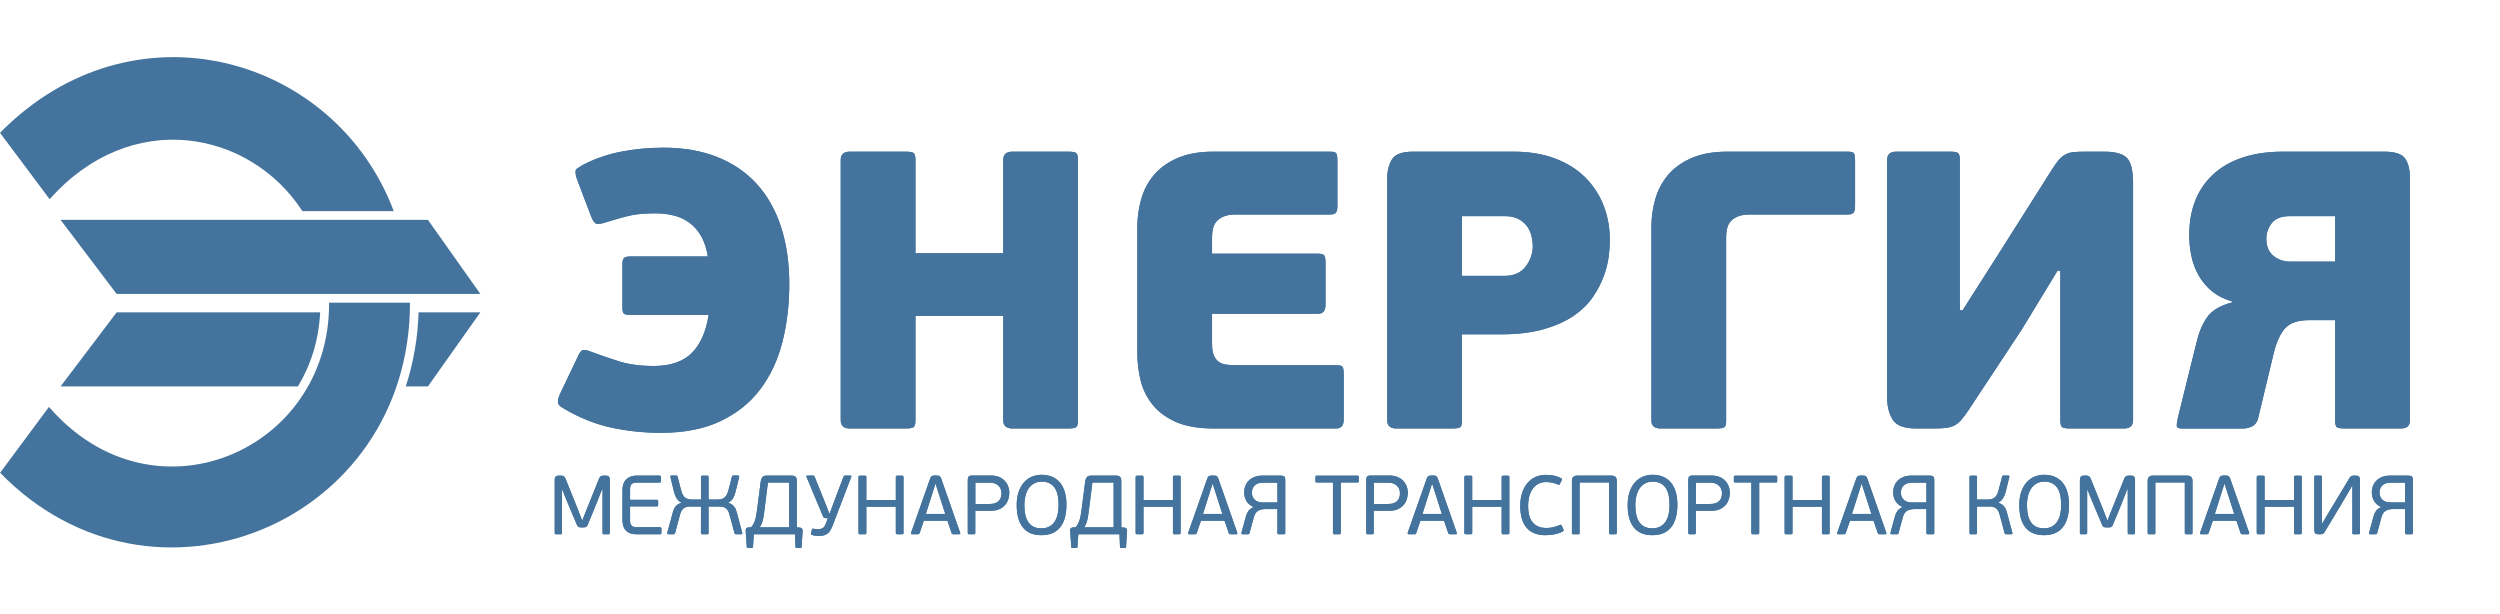 <svg width="175" height="43" viewBox="0 0 175 43" fill="none" xmlns="http://www.w3.org/2000/svg">
<g clip-path="url(#clip0_1153_5193)">
<path d="M45.756 25.62C46.918 25.62 47.805 25.32 48.414 24.72C49.022 24.12 49.419 23.23 49.604 22.049H44.15C43.947 22.049 43.8 22.027 43.708 21.979C43.616 21.933 43.568 21.791 43.568 21.546V18.51C43.568 18.264 43.61 18.112 43.694 18.048C43.776 17.983 43.929 17.951 44.15 17.951H49.549C49.455 17.383 49.299 16.908 49.078 16.526C48.874 16.161 48.596 15.843 48.261 15.593C47.934 15.353 47.562 15.181 47.168 15.086C46.76 14.984 46.341 14.933 45.921 14.934C45.59 14.934 45.286 14.942 45.008 14.962C44.731 14.98 44.459 15.016 44.191 15.072C43.924 15.128 43.648 15.196 43.362 15.28C43.075 15.363 42.747 15.46 42.379 15.57C42.046 15.681 41.82 15.704 41.7 15.64C41.58 15.575 41.456 15.368 41.327 15.016L40.467 12.746C40.406 12.598 40.355 12.445 40.316 12.29C40.288 12.17 40.28 12.068 40.288 11.986C40.298 11.902 40.344 11.834 40.428 11.778C40.51 11.722 40.625 11.648 40.773 11.556C41.606 11.124 42.496 10.812 43.416 10.629C44.367 10.435 45.378 10.338 46.448 10.338C47.851 10.338 49.101 10.555 50.198 10.988C51.297 11.422 52.22 12.05 52.967 12.871C53.714 13.691 54.282 14.694 54.669 15.875C55.057 17.055 55.25 18.395 55.25 19.889C55.25 21.329 55.089 22.681 54.767 23.944C54.443 25.208 53.927 26.311 53.217 27.252C52.506 28.194 51.579 28.936 50.434 29.481C49.289 30.025 47.897 30.298 46.254 30.298C45.054 30.298 43.888 30.172 42.753 29.924C41.617 29.674 40.496 29.218 39.389 28.554C39.185 28.442 39.075 28.314 39.057 28.166C39.037 28.019 39.093 27.806 39.223 27.529L40.413 25.039C40.542 24.724 40.667 24.549 40.787 24.511C40.907 24.475 41.105 24.511 41.382 24.623C41.972 24.844 42.613 25.066 43.306 25.286C43.998 25.508 44.815 25.619 45.756 25.619V25.62ZM75.459 29.412C75.459 29.634 75.427 29.786 75.362 29.87C75.298 29.952 75.109 29.994 74.795 29.994H70.864C70.44 29.994 70.227 29.8 70.227 29.412V22.105H64.082V29.412C64.082 29.634 64.05 29.786 63.984 29.87C63.92 29.952 63.73 29.994 63.417 29.994H59.487C59.062 29.994 58.85 29.8 58.85 29.412V11.198C58.85 10.81 59.062 10.616 59.487 10.616H63.417C63.73 10.616 63.92 10.658 63.984 10.74C64.05 10.824 64.082 10.976 64.082 11.198V17.73H70.227V11.198C70.227 10.81 70.44 10.616 70.864 10.616H74.795C75.109 10.616 75.298 10.658 75.362 10.74C75.427 10.824 75.459 10.976 75.459 11.198V29.412ZM94.062 29.358C94.062 29.782 93.887 29.994 93.535 29.994H84.981C83.875 29.994 82.975 29.837 82.283 29.524C81.591 29.21 81.046 28.799 80.65 28.291C80.256 27.79 79.977 27.209 79.833 26.589C79.688 25.981 79.614 25.359 79.612 24.734V15.876C79.612 15.211 79.704 14.561 79.889 13.924C80.073 13.287 80.373 12.724 80.789 12.236C81.204 11.746 81.753 11.354 82.436 11.06C83.118 10.764 83.948 10.616 84.927 10.616H93.093C93.315 10.616 93.457 10.648 93.521 10.712C93.587 10.778 93.619 10.966 93.619 11.282V14.408C93.619 14.649 93.581 14.81 93.509 14.893C93.435 14.975 93.296 15.017 93.093 15.017H86.505C86.135 15.017 85.84 15.069 85.619 15.171C85.397 15.271 85.231 15.396 85.121 15.544C85.01 15.691 84.933 15.861 84.899 16.042C84.862 16.224 84.843 16.409 84.843 16.595V17.758H92.263C92.484 17.758 92.626 17.796 92.692 17.87C92.756 17.943 92.788 18.137 92.788 18.45V21.33C92.788 21.753 92.612 21.967 92.263 21.967H84.843V24.042C84.843 24.392 84.885 24.67 84.967 24.873C85.051 25.075 85.167 25.227 85.315 25.329C85.462 25.431 85.637 25.495 85.84 25.523C86.06 25.552 86.283 25.566 86.505 25.565H93.535C93.757 25.565 93.901 25.597 93.965 25.662C94.03 25.726 94.062 25.916 94.062 26.23V29.358ZM102.339 29.44C102.339 29.662 102.307 29.81 102.243 29.883C102.177 29.957 101.989 29.993 101.675 29.993H97.744C97.319 29.993 97.107 29.81 97.107 29.44V12.444C97.107 11.944 97.217 11.515 97.439 11.156C97.66 10.796 98.149 10.616 98.907 10.616H105.938C107.027 10.616 107.99 10.772 108.831 11.087C109.671 11.401 110.376 11.839 110.948 12.402C111.518 12.962 111.961 13.637 112.249 14.382C112.545 15.137 112.692 15.958 112.692 16.845C112.692 17.14 112.665 17.508 112.609 17.952C112.554 18.395 112.439 18.857 112.263 19.336C112.087 19.816 111.833 20.301 111.502 20.79C111.17 21.278 110.722 21.717 110.159 22.105C109.596 22.492 108.895 22.805 108.056 23.045C107.216 23.285 106.214 23.405 105.052 23.405H102.339V29.44ZM107.295 17.205C107.295 17.021 107.267 16.803 107.211 16.554C107.158 16.311 107.06 16.081 106.921 15.876C106.766 15.657 106.562 15.477 106.326 15.35C106.066 15.203 105.735 15.129 105.329 15.129H102.339V19.309H105.329C105.974 19.309 106.464 19.092 106.796 18.659C107.127 18.224 107.295 17.739 107.295 17.205ZM120.83 29.44C120.83 29.662 120.798 29.81 120.732 29.883C120.668 29.957 120.479 29.993 120.165 29.993H116.235C115.81 29.993 115.598 29.81 115.598 29.44V15.876C115.598 15.211 115.69 14.561 115.874 13.924C116.059 13.287 116.359 12.724 116.774 12.236C117.19 11.746 117.739 11.354 118.421 11.06C119.104 10.764 119.935 10.616 120.914 10.616H129.328C129.55 10.616 129.693 10.648 129.758 10.712C129.822 10.778 129.855 10.966 129.855 11.282V14.408C129.855 14.649 129.817 14.81 129.743 14.893C129.67 14.975 129.532 15.017 129.328 15.017H122.49C122.122 15.017 121.827 15.069 121.605 15.171C121.383 15.271 121.217 15.396 121.107 15.544C120.996 15.691 120.92 15.861 120.886 16.042C120.849 16.224 120.83 16.409 120.83 16.595V29.44ZM144.028 18.949L141.536 23.046L137.772 28.749C137.62 28.981 137.453 29.202 137.272 29.412C137.141 29.565 136.982 29.692 136.803 29.786C136.637 29.87 136.443 29.926 136.222 29.952C136 29.98 135.732 29.994 135.419 29.994H134.118C133.288 29.994 132.742 29.786 132.484 29.37C132.226 28.956 132.097 28.435 132.097 27.808V11.198C132.097 10.81 132.309 10.616 132.734 10.616H136.526C136.839 10.616 137.029 10.658 137.093 10.74C137.158 10.824 137.191 10.976 137.191 11.198V21.718H137.384L139.82 17.896L143.64 11.863C143.825 11.567 143.99 11.336 144.138 11.17C144.286 11.004 144.442 10.88 144.61 10.796C144.776 10.712 144.97 10.662 145.191 10.644C145.411 10.626 145.679 10.616 145.993 10.616H147.295C148.07 10.616 148.599 10.764 148.887 11.06C149.172 11.354 149.315 11.935 149.315 12.804V29.412C149.315 29.8 149.103 29.994 148.679 29.994H144.886C144.572 29.994 144.382 29.952 144.318 29.87C144.254 29.786 144.222 29.634 144.222 29.412V18.95L144.028 18.949ZM153.745 24.015C153.911 23.295 154.159 22.695 154.492 22.215C154.824 21.735 155.415 21.385 156.264 21.164V21.108C155.691 20.942 155.211 20.697 154.824 20.375C154.449 20.066 154.134 19.69 153.897 19.266C153.663 18.846 153.495 18.394 153.397 17.924C153.297 17.444 153.246 16.955 153.246 16.457C153.246 15.571 153.384 14.773 153.661 14.062C153.931 13.362 154.358 12.732 154.908 12.222C155.461 11.705 156.148 11.308 156.969 11.032C157.79 10.754 158.745 10.616 159.834 10.616H166.894C167.651 10.616 168.14 10.778 168.36 11.1C168.582 11.423 168.693 11.87 168.693 12.444V29.44C168.693 29.81 168.48 29.994 168.056 29.994H164.125C163.811 29.994 163.622 29.957 163.558 29.884C163.493 29.81 163.461 29.662 163.461 29.44V22.41H161.661C160.887 22.41 160.328 22.59 159.986 22.95C159.646 23.31 159.373 23.886 159.171 24.68L158.062 29.303C158.023 29.46 157.942 29.604 157.828 29.719C157.726 29.811 157.606 29.879 157.467 29.926C157.324 29.973 157.175 29.996 157.025 29.995H152.72C152.499 29.995 152.383 29.94 152.375 29.829C152.365 29.719 152.388 29.533 152.443 29.275L153.745 24.015ZM158.644 16.707C158.644 17.242 158.811 17.642 159.143 17.91C159.474 18.178 159.862 18.311 160.305 18.311H163.461V15.13H160.305C159.696 15.13 159.267 15.296 159.017 15.627C158.777 15.936 158.646 16.316 158.644 16.707Z" fill="#44749D"/>
<path d="M42.178 34.249H42.149C42.126 34.293 42.107 34.339 42.091 34.385C42.06 34.466 42.025 34.553 41.987 34.646L41.884 34.91L41.831 35.05C41.809 35.108 41.785 35.166 41.761 35.223L41.641 35.516L41.498 35.87C41.447 35.996 41.398 36.113 41.35 36.224L41.228 36.517L41.158 36.684C41.138 36.754 41.102 36.817 41.052 36.868C41.013 36.902 40.947 36.918 40.858 36.918H40.664C40.575 36.918 40.508 36.902 40.468 36.868C40.416 36.818 40.378 36.755 40.359 36.684C40.348 36.652 40.323 36.594 40.287 36.511C40.249 36.428 40.209 36.331 40.163 36.221L40.016 35.87C39.967 35.754 39.918 35.637 39.87 35.519C39.824 35.41 39.783 35.312 39.746 35.229C39.71 35.145 39.684 35.088 39.673 35.056L39.373 34.307H39.339V37.299C39.339 37.342 39.33 37.369 39.315 37.381C39.3 37.392 39.272 37.398 39.229 37.398H38.94C38.911 37.401 38.881 37.395 38.855 37.381C38.838 37.369 38.829 37.342 38.829 37.299V33.587C38.829 33.497 38.848 33.427 38.887 33.373C38.927 33.32 39.003 33.293 39.116 33.293H39.273C39.36 33.293 39.423 33.309 39.47 33.338C39.514 33.368 39.556 33.43 39.595 33.528L40.402 35.53C40.409 35.547 40.43 35.598 40.462 35.686L40.574 35.973C40.614 36.076 40.652 36.171 40.685 36.259C40.719 36.347 40.738 36.399 40.747 36.415H40.77C40.775 36.398 40.794 36.348 40.829 36.262C40.904 36.078 40.977 35.893 41.048 35.706C41.066 35.655 41.087 35.604 41.109 35.554L41.197 35.334C41.239 35.227 41.289 35.104 41.347 34.963C41.402 34.822 41.463 34.673 41.527 34.515L41.706 34.073L41.846 33.719C41.884 33.619 41.909 33.556 41.922 33.528C41.961 33.43 42.004 33.368 42.05 33.338C42.109 33.306 42.176 33.291 42.244 33.294H42.401C42.519 33.294 42.595 33.32 42.631 33.374C42.671 33.438 42.691 33.512 42.687 33.587V37.299C42.687 37.342 42.68 37.369 42.665 37.381C42.648 37.392 42.62 37.398 42.577 37.398H42.289C42.249 37.398 42.222 37.392 42.205 37.381C42.187 37.369 42.178 37.342 42.178 37.299V34.249ZM46.301 37.275C46.301 37.318 46.294 37.349 46.28 37.369C46.266 37.389 46.237 37.398 46.19 37.398H44.56C44.37 37.398 44.211 37.371 44.084 37.318C43.967 37.271 43.863 37.196 43.78 37.1C43.702 37.009 43.647 36.9 43.618 36.783C43.587 36.657 43.571 36.528 43.572 36.397V34.3C43.572 34.168 43.589 34.041 43.624 33.917C43.658 33.799 43.717 33.689 43.797 33.595C43.882 33.501 43.987 33.426 44.105 33.376C44.229 33.322 44.382 33.294 44.561 33.294H46.16C46.203 33.294 46.23 33.304 46.245 33.324C46.259 33.343 46.265 33.374 46.265 33.417V33.663C46.265 33.705 46.259 33.736 46.245 33.753C46.231 33.771 46.203 33.78 46.16 33.78H44.568C44.403 33.78 44.285 33.817 44.212 33.888C44.142 33.96 44.105 34.073 44.105 34.225V34.986H45.966C46.009 34.986 46.039 34.996 46.051 35.016C46.065 35.035 46.072 35.066 46.072 35.109V35.332C46.074 35.363 46.068 35.394 46.052 35.42C46.039 35.44 46.009 35.449 45.966 35.449H44.105V36.469C44.105 36.601 44.14 36.706 44.21 36.786C44.28 36.866 44.4 36.906 44.568 36.906H46.189C46.237 36.906 46.266 36.917 46.279 36.936C46.294 36.955 46.301 36.986 46.301 37.03V37.275ZM47.682 35.173C47.552 35.11 47.442 35.01 47.366 34.886C47.283 34.75 47.221 34.602 47.184 34.446L46.932 33.4C46.925 33.377 46.923 33.353 46.929 33.329C46.936 33.302 46.96 33.289 47.003 33.289H47.325C47.345 33.289 47.365 33.292 47.387 33.299C47.407 33.308 47.423 33.329 47.43 33.364L47.693 34.377C47.73 34.505 47.774 34.61 47.829 34.687C47.872 34.754 47.928 34.811 47.993 34.855C48.058 34.9 48.132 34.931 48.209 34.947C48.279 34.961 48.347 34.968 48.414 34.968H49.069V33.388C49.066 33.348 49.071 33.324 49.085 33.315C49.099 33.305 49.122 33.299 49.158 33.299H49.503C49.535 33.299 49.559 33.305 49.573 33.315C49.589 33.325 49.598 33.348 49.598 33.387V34.968H50.258C50.321 34.968 50.388 34.961 50.458 34.948C50.535 34.932 50.609 34.901 50.674 34.856C50.739 34.812 50.795 34.755 50.838 34.688C50.893 34.61 50.938 34.505 50.974 34.377L51.237 33.364C51.244 33.329 51.259 33.308 51.28 33.299C51.3 33.293 51.321 33.289 51.342 33.289H51.669C51.712 33.289 51.737 33.302 51.743 33.329C51.748 33.353 51.747 33.377 51.74 33.399L51.482 34.447C51.448 34.603 51.388 34.751 51.304 34.886C51.227 35.009 51.119 35.108 50.99 35.173V35.203C51.08 35.229 51.165 35.269 51.243 35.319C51.369 35.413 51.464 35.542 51.518 35.689C51.545 35.763 51.57 35.845 51.594 35.934L51.956 37.294C51.965 37.313 51.965 37.335 51.959 37.36C51.954 37.385 51.927 37.398 51.881 37.398H51.523C51.502 37.399 51.481 37.395 51.461 37.387C51.441 37.378 51.425 37.357 51.418 37.323L51.061 36.016C51.036 35.92 50.999 35.827 50.95 35.739C50.911 35.672 50.858 35.613 50.794 35.568C50.73 35.523 50.657 35.493 50.58 35.479C50.491 35.462 50.401 35.454 50.311 35.455H49.598V37.31C49.598 37.35 49.589 37.374 49.574 37.384C49.552 37.395 49.528 37.4 49.503 37.398H49.164C49.128 37.398 49.103 37.394 49.087 37.384C49.072 37.374 49.064 37.349 49.064 37.31L49.069 35.455H48.355C48.254 35.455 48.165 35.462 48.086 35.478C48.011 35.492 47.941 35.522 47.879 35.566C47.814 35.612 47.76 35.671 47.719 35.739C47.668 35.826 47.63 35.919 47.605 36.016L47.255 37.323C47.243 37.357 47.228 37.378 47.208 37.387C47.19 37.395 47.17 37.398 47.15 37.397H46.793C46.745 37.397 46.717 37.385 46.71 37.36C46.702 37.339 46.702 37.315 46.71 37.293L47.079 35.934C47.1 35.852 47.126 35.77 47.155 35.689C47.182 35.617 47.219 35.548 47.264 35.484C47.31 35.421 47.366 35.365 47.43 35.319C47.508 35.268 47.593 35.229 47.682 35.202V35.173ZM53.492 35.87C53.472 36.03 53.451 36.164 53.43 36.272C53.411 36.366 53.388 36.458 53.359 36.549C53.337 36.618 53.31 36.685 53.276 36.749C53.247 36.803 53.216 36.857 53.18 36.913H55.24V33.779H53.755L53.492 35.87ZM52.77 37.398L52.712 38.271C52.708 38.329 52.682 38.358 52.635 38.358H52.349C52.326 38.358 52.308 38.353 52.296 38.342C52.284 38.329 52.277 38.305 52.273 38.271L52.196 37.134C52.191 37.083 52.206 37.031 52.236 36.988C52.264 36.949 52.317 36.927 52.396 36.918L52.584 36.906C52.649 36.832 52.704 36.752 52.75 36.666C52.794 36.581 52.833 36.485 52.864 36.379C52.896 36.274 52.921 36.156 52.944 36.025C52.964 35.895 52.987 35.743 53.01 35.572L53.25 33.704C53.262 33.596 53.301 33.493 53.364 33.403C53.421 33.33 53.518 33.293 53.654 33.293H55.416C55.546 33.293 55.638 33.324 55.696 33.384C55.752 33.446 55.78 33.538 55.78 33.664V36.918L55.98 36.93C56.034 36.933 56.085 36.953 56.126 36.988C56.165 37.024 56.184 37.08 56.184 37.158L56.114 38.271C56.109 38.305 56.102 38.329 56.09 38.341C56.079 38.353 56.06 38.358 56.038 38.358H55.751C55.734 38.359 55.717 38.353 55.704 38.342C55.692 38.329 55.687 38.305 55.687 38.271L55.651 37.398H52.77ZM58.28 36.801C58.225 36.942 58.168 37.059 58.107 37.153C58.055 37.237 57.986 37.31 57.905 37.367C57.824 37.423 57.733 37.463 57.636 37.483C57.528 37.506 57.418 37.517 57.308 37.515C57.258 37.515 57.191 37.512 57.108 37.504C57.021 37.495 56.935 37.477 56.851 37.451C56.811 37.44 56.788 37.427 56.778 37.416C56.768 37.405 56.768 37.386 56.776 37.357L56.834 37.065C56.841 37.035 56.852 37.016 56.866 37.012C56.888 37.008 56.911 37.008 56.933 37.012C57.02 37.024 57.092 37.032 57.151 37.038C57.207 37.044 57.263 37.045 57.319 37.041C57.418 37.041 57.515 37.013 57.599 36.961C57.675 36.913 57.739 36.821 57.795 36.684L57.952 36.274H57.859C57.804 36.276 57.75 36.268 57.699 36.248C57.658 36.23 57.616 36.171 57.577 36.069L56.448 33.364C56.428 33.318 56.448 33.294 56.507 33.294H56.917C56.955 33.294 56.982 33.302 56.994 33.318C57.009 33.335 57.02 33.355 57.026 33.376L57.643 34.904L58.046 35.923H58.087L58.479 34.863L59.048 33.363C59.059 33.333 59.073 33.313 59.091 33.305C59.115 33.297 59.14 33.294 59.165 33.294H59.533C59.565 33.294 59.585 33.302 59.592 33.318C59.6 33.333 59.6 33.351 59.592 33.371L58.28 36.801ZM62.707 33.4C62.707 33.357 62.716 33.329 62.734 33.318C62.75 33.305 62.778 33.299 62.817 33.299H63.134C63.177 33.299 63.206 33.305 63.222 33.318C63.237 33.328 63.245 33.357 63.245 33.4V37.299C63.245 37.342 63.237 37.369 63.222 37.381C63.206 37.392 63.177 37.398 63.134 37.398H62.817C62.778 37.398 62.75 37.392 62.734 37.381C62.716 37.369 62.707 37.342 62.707 37.299V35.471H60.645V37.299C60.645 37.342 60.638 37.369 60.622 37.381C60.606 37.392 60.576 37.398 60.534 37.398H60.208C60.179 37.4 60.15 37.394 60.124 37.381C60.104 37.369 60.094 37.342 60.094 37.299V33.399C60.094 33.357 60.104 33.329 60.124 33.318C60.15 33.305 60.179 33.298 60.208 33.299H60.534C60.576 33.299 60.606 33.305 60.622 33.318C60.638 33.328 60.645 33.357 60.645 33.4V35.003H62.707V33.4ZM66.753 37.398C66.724 37.4 66.695 37.396 66.668 37.387C66.647 37.378 66.628 37.353 66.612 37.31L66.319 36.45H64.669L64.376 37.31C64.356 37.369 64.315 37.398 64.252 37.398H63.855C63.815 37.398 63.79 37.388 63.781 37.366C63.772 37.341 63.77 37.314 63.778 37.288L65.101 33.522C65.133 33.429 65.168 33.368 65.207 33.338C65.246 33.309 65.31 33.292 65.401 33.288H65.576C65.681 33.288 65.752 33.305 65.79 33.341C65.837 33.393 65.872 33.455 65.891 33.522L67.21 37.288C67.216 37.3 67.219 37.313 67.219 37.326C67.22 37.339 67.218 37.351 67.213 37.363C67.203 37.387 67.178 37.398 67.139 37.398H66.753ZM65.774 34.752L65.5 33.89H65.47L65.207 34.723L64.808 35.976H66.168L65.774 34.752ZM67.743 33.587C67.743 33.485 67.763 33.41 67.807 33.361C67.85 33.312 67.925 33.288 68.034 33.288H69.396C69.579 33.288 69.747 33.318 69.902 33.376C70.055 33.435 70.188 33.516 70.299 33.624C70.409 33.732 70.496 33.861 70.559 34.012C70.621 34.161 70.652 34.327 70.652 34.505C70.652 34.611 70.635 34.737 70.599 34.88C70.559 35.039 70.486 35.187 70.384 35.314C70.282 35.441 70.153 35.545 70.007 35.617C69.837 35.708 69.62 35.753 69.355 35.753H68.27V37.299C68.27 37.342 68.261 37.369 68.246 37.381C68.23 37.392 68.201 37.398 68.158 37.398H67.854C67.825 37.401 67.795 37.395 67.769 37.381C67.751 37.369 67.743 37.342 67.743 37.299V33.587ZM70.101 34.535C70.1 34.449 70.088 34.364 70.064 34.281C70.038 34.193 69.994 34.111 69.933 34.041C69.861 33.962 69.773 33.9 69.675 33.858C69.545 33.806 69.405 33.782 69.265 33.786H68.275V35.279H69.276C69.553 35.279 69.76 35.213 69.896 35.082C70.033 34.952 70.101 34.769 70.101 34.535ZM74.651 35.332C74.651 36.018 74.504 36.545 74.21 36.912C73.914 37.279 73.476 37.463 72.895 37.463C72.316 37.463 71.885 37.281 71.599 36.918C71.311 36.555 71.168 36.035 71.168 35.354C71.168 35.015 71.211 34.714 71.298 34.451C71.387 34.187 71.508 33.966 71.663 33.786C71.816 33.606 72 33.469 72.213 33.376C72.432 33.282 72.668 33.234 72.906 33.236C73.192 33.236 73.443 33.283 73.662 33.379C73.881 33.475 74.063 33.613 74.21 33.794C74.356 33.976 74.466 34.196 74.54 34.454C74.614 34.71 74.652 35.003 74.652 35.332H74.651ZM74.101 35.354C74.101 35.14 74.084 34.934 74.051 34.737C74.022 34.553 73.961 34.376 73.869 34.213C73.783 34.063 73.659 33.938 73.509 33.85C73.329 33.754 73.127 33.708 72.924 33.715C72.714 33.715 72.531 33.758 72.379 33.845C72.227 33.93 72.097 34.05 72.001 34.195C71.902 34.344 71.829 34.515 71.78 34.71C71.73 34.914 71.705 35.123 71.706 35.332C71.706 35.573 71.726 35.795 71.764 35.996C71.804 36.198 71.869 36.371 71.961 36.516C72.05 36.661 72.176 36.78 72.326 36.86C72.48 36.942 72.671 36.982 72.901 36.982C73.126 36.982 73.317 36.938 73.472 36.847C73.625 36.758 73.75 36.637 73.843 36.485C73.941 36.325 74.008 36.148 74.043 35.963C74.081 35.768 74.101 35.566 74.101 35.354ZM76.203 35.87C76.183 36.03 76.163 36.164 76.142 36.272C76.119 36.379 76.097 36.471 76.071 36.549C76.05 36.618 76.023 36.685 75.99 36.749C75.96 36.803 75.928 36.857 75.892 36.913H77.954V33.779H76.467L76.203 35.87ZM75.483 37.398L75.423 38.271C75.421 38.329 75.395 38.358 75.349 38.358H75.061C75.038 38.358 75.021 38.353 75.008 38.342C74.998 38.329 74.988 38.305 74.985 38.271L74.909 37.134C74.903 37.083 74.917 37.031 74.947 36.988C74.977 36.949 75.031 36.927 75.109 36.918L75.296 36.906C75.362 36.832 75.416 36.752 75.463 36.666C75.507 36.581 75.545 36.485 75.577 36.379C75.607 36.274 75.634 36.156 75.655 36.025C75.678 35.895 75.7 35.743 75.724 35.572L75.964 33.704C75.975 33.596 76.015 33.492 76.078 33.403C76.133 33.33 76.231 33.293 76.368 33.293H78.13C78.258 33.293 78.351 33.324 78.407 33.384C78.464 33.446 78.492 33.538 78.492 33.664V36.918L78.692 36.93C78.746 36.933 78.797 36.953 78.838 36.988C78.877 37.024 78.896 37.08 78.896 37.158L78.826 38.271C78.823 38.305 78.814 38.329 78.803 38.341C78.79 38.353 78.773 38.358 78.75 38.358H78.463C78.455 38.359 78.446 38.358 78.438 38.355C78.43 38.352 78.423 38.348 78.417 38.342C78.404 38.329 78.399 38.305 78.399 38.271L78.364 37.398H75.483ZM82.106 33.4C82.106 33.357 82.114 33.329 82.132 33.318C82.149 33.305 82.177 33.299 82.216 33.299H82.532C82.575 33.299 82.605 33.305 82.62 33.318C82.635 33.328 82.644 33.357 82.644 33.4V37.299C82.644 37.342 82.635 37.369 82.62 37.381C82.605 37.392 82.575 37.398 82.532 37.398H82.216C82.176 37.398 82.149 37.392 82.132 37.381C82.114 37.369 82.106 37.342 82.106 37.299V35.471H80.044V37.299C80.044 37.342 80.037 37.369 80.02 37.381C80.005 37.392 79.975 37.398 79.932 37.398H79.606C79.577 37.4 79.548 37.394 79.522 37.381C79.502 37.369 79.493 37.342 79.493 37.299V33.399C79.493 33.357 79.503 33.329 79.523 33.318C79.549 33.305 79.577 33.298 79.606 33.299H79.932C79.975 33.299 80.005 33.305 80.02 33.318C80.037 33.328 80.044 33.357 80.044 33.4V35.003H82.106V33.4ZM86.151 37.398C86.122 37.4 86.094 37.396 86.066 37.387C86.046 37.378 86.026 37.353 86.01 37.31L85.717 36.45H84.067L83.774 37.31C83.754 37.369 83.713 37.398 83.652 37.398H83.252C83.214 37.398 83.189 37.388 83.179 37.366C83.169 37.341 83.168 37.314 83.176 37.288L84.5 33.522C84.531 33.429 84.566 33.368 84.605 33.338C84.645 33.309 84.708 33.292 84.799 33.288H84.974C85.079 33.288 85.15 33.305 85.188 33.341C85.235 33.393 85.271 33.455 85.291 33.522L86.608 37.288C86.614 37.3 86.617 37.313 86.617 37.326C86.618 37.339 86.616 37.351 86.611 37.363C86.601 37.387 86.576 37.398 86.537 37.398H86.151ZM85.174 34.752L84.898 33.89H84.868L84.605 34.723L84.208 35.976H85.566L85.174 34.752ZM89.419 35.636H88.581C88.386 35.636 88.217 35.673 88.075 35.75C87.933 35.827 87.829 35.979 87.767 36.21L87.463 37.328C87.454 37.363 87.441 37.384 87.418 37.39C87.398 37.396 87.378 37.398 87.357 37.398H86.977C86.946 37.398 86.925 37.391 86.915 37.378C86.905 37.364 86.9 37.346 86.901 37.328V37.298L87.223 36.115C87.265 35.972 87.326 35.848 87.404 35.745C87.499 35.63 87.625 35.543 87.767 35.495C87.56 35.419 87.383 35.277 87.263 35.091C87.147 34.901 87.088 34.682 87.093 34.459C87.093 34.291 87.123 34.136 87.181 33.994C87.24 33.851 87.323 33.729 87.434 33.624C87.542 33.521 87.674 33.44 87.825 33.382C87.988 33.322 88.161 33.292 88.335 33.294H89.67C89.783 33.294 89.86 33.318 89.904 33.364C89.947 33.411 89.968 33.484 89.968 33.587V37.317C89.968 37.352 89.961 37.374 89.946 37.384C89.924 37.395 89.9 37.4 89.875 37.398H89.518C89.492 37.4 89.465 37.395 89.441 37.384C89.426 37.374 89.419 37.352 89.419 37.317V35.636ZM88.394 33.786C88.267 33.782 88.141 33.805 88.024 33.853C87.935 33.892 87.855 33.949 87.79 34.02C87.732 34.085 87.691 34.163 87.668 34.246C87.645 34.323 87.634 34.403 87.633 34.483C87.631 34.574 87.646 34.663 87.679 34.748C87.711 34.832 87.76 34.908 87.823 34.973C87.949 35.107 88.153 35.173 88.435 35.173H89.419V33.786H88.394ZM93.307 33.773H92.165C92.129 33.773 92.106 33.768 92.097 33.753C92.087 33.74 92.083 33.715 92.083 33.68V33.393C92.083 33.363 92.087 33.338 92.097 33.323C92.107 33.308 92.129 33.299 92.165 33.299H95.034C95.069 33.299 95.091 33.308 95.101 33.323C95.111 33.338 95.115 33.363 95.115 33.393V33.68C95.115 33.715 95.111 33.74 95.101 33.754C95.091 33.768 95.069 33.774 95.034 33.774H93.856V37.299C93.856 37.342 93.849 37.369 93.834 37.381C93.817 37.392 93.79 37.398 93.751 37.398H93.417C93.388 37.4 93.358 37.395 93.332 37.381C93.315 37.369 93.307 37.342 93.307 37.299V33.773ZM95.637 33.587C95.637 33.485 95.658 33.41 95.7 33.361C95.744 33.312 95.82 33.288 95.929 33.288H97.291C97.474 33.288 97.642 33.318 97.796 33.376C97.949 33.435 98.081 33.516 98.193 33.624C98.303 33.732 98.391 33.861 98.453 34.012C98.515 34.161 98.547 34.327 98.547 34.505C98.547 34.611 98.529 34.737 98.494 34.88C98.459 35.025 98.394 35.162 98.299 35.29C98.203 35.42 98.07 35.528 97.902 35.618C97.732 35.708 97.515 35.753 97.249 35.753H96.163V37.299C96.163 37.342 96.156 37.369 96.139 37.381C96.124 37.392 96.095 37.398 96.052 37.398H95.748C95.719 37.4 95.689 37.395 95.663 37.381C95.646 37.369 95.636 37.342 95.636 37.299L95.637 33.587ZM97.997 34.535C97.996 34.449 97.983 34.364 97.959 34.281C97.933 34.193 97.887 34.111 97.826 34.041C97.755 33.962 97.666 33.9 97.568 33.858C97.438 33.806 97.298 33.782 97.158 33.786H96.168V35.279H97.171C97.447 35.279 97.655 35.213 97.791 35.082C97.928 34.952 97.996 34.769 97.996 34.535H97.997ZM101.515 37.398C101.486 37.4 101.457 37.396 101.43 37.387C101.409 37.378 101.39 37.353 101.374 37.31L101.081 36.45H99.431L99.138 37.31C99.118 37.369 99.078 37.398 99.015 37.398H98.617C98.577 37.398 98.554 37.388 98.544 37.366C98.534 37.342 98.533 37.314 98.541 37.288L99.864 33.522C99.895 33.429 99.93 33.368 99.969 33.338C100.028 33.304 100.095 33.286 100.163 33.288H100.338C100.444 33.288 100.515 33.305 100.552 33.341C100.599 33.393 100.635 33.455 100.655 33.522L101.972 37.288C101.978 37.3 101.981 37.313 101.981 37.326C101.982 37.339 101.98 37.351 101.975 37.363C101.965 37.387 101.94 37.398 101.901 37.398H101.515ZM100.538 34.752L100.262 33.89H100.232L99.969 34.723L99.572 35.976H100.929L100.538 34.752ZM105.116 33.4C105.116 33.357 105.126 33.329 105.142 33.318C105.16 33.305 105.188 33.299 105.227 33.299H105.544C105.587 33.299 105.616 33.305 105.632 33.318C105.647 33.328 105.655 33.357 105.655 33.4V37.299C105.655 37.342 105.647 37.369 105.632 37.381C105.616 37.392 105.587 37.398 105.544 37.398H105.227C105.198 37.4 105.168 37.395 105.142 37.381C105.125 37.369 105.116 37.342 105.116 37.299V35.471H103.056V37.299C103.056 37.342 103.047 37.369 103.032 37.381C103.016 37.392 102.986 37.398 102.942 37.398H102.616C102.588 37.4 102.559 37.394 102.534 37.381C102.514 37.369 102.504 37.342 102.504 37.299V33.399C102.504 33.357 102.514 33.329 102.534 33.318C102.559 33.305 102.587 33.298 102.616 33.299H102.942C102.986 33.299 103.016 33.305 103.032 33.318C103.047 33.328 103.055 33.357 103.055 33.4V35.003H105.115L105.116 33.4ZM108.256 36.959C108.426 36.959 108.59 36.939 108.746 36.9C108.902 36.861 109.048 36.811 109.185 36.748C109.228 36.728 109.26 36.728 109.28 36.743C109.3 36.758 109.312 36.776 109.32 36.796L109.432 37.041C109.455 37.088 109.462 37.121 109.455 37.137C109.442 37.16 109.424 37.179 109.402 37.193C109.309 37.249 109.207 37.293 109.1 37.328C108.995 37.363 108.887 37.39 108.778 37.41C108.574 37.445 108.367 37.463 108.16 37.463C107.91 37.467 107.661 37.425 107.426 37.339C107.215 37.262 107.027 37.133 106.878 36.964C106.72 36.779 106.603 36.562 106.536 36.327C106.45 36.029 106.41 35.718 106.416 35.407C106.416 35.08 106.458 34.783 106.545 34.515C106.631 34.247 106.752 34.019 106.908 33.829C107.065 33.641 107.253 33.495 107.473 33.393C107.693 33.293 107.936 33.241 108.203 33.241C108.369 33.241 108.543 33.256 108.723 33.285C108.902 33.315 109.092 33.38 109.291 33.481C109.312 33.491 109.328 33.508 109.338 33.528C109.345 33.548 109.34 33.577 109.32 33.616L109.185 33.885C109.177 33.905 109.164 33.922 109.147 33.935C109.133 33.945 109.111 33.942 109.08 33.927C108.811 33.807 108.52 33.745 108.226 33.744C108.003 33.744 107.812 33.792 107.654 33.884C107.497 33.977 107.363 34.105 107.263 34.257C107.158 34.412 107.083 34.589 107.037 34.79C106.989 34.99 106.967 35.197 106.967 35.407C106.967 35.622 106.987 35.823 107.028 36.011C107.068 36.198 107.138 36.362 107.238 36.503C107.338 36.643 107.47 36.753 107.636 36.836C107.802 36.918 108.008 36.959 108.256 36.959ZM113.173 37.31C113.173 37.35 113.166 37.374 113.153 37.384C113.139 37.394 113.115 37.398 113.079 37.398H112.734C112.709 37.4 112.683 37.395 112.66 37.384C112.644 37.374 112.634 37.349 112.634 37.31V33.773H110.574V37.31C110.574 37.35 110.566 37.374 110.553 37.384C110.539 37.394 110.515 37.398 110.48 37.398H110.129C110.104 37.4 110.08 37.395 110.058 37.384C110.042 37.374 110.034 37.349 110.034 37.31V33.663C110.034 33.538 110.066 33.446 110.132 33.384C110.2 33.323 110.289 33.291 110.38 33.294H112.828C112.874 33.292 112.921 33.298 112.965 33.314C113.008 33.329 113.049 33.353 113.083 33.384C113.143 33.446 113.173 33.538 113.173 33.664V37.31ZM117.418 35.332C117.418 36.018 117.27 36.545 116.976 36.912C116.681 37.279 116.243 37.463 115.662 37.463C115.083 37.463 114.652 37.281 114.364 36.918C114.078 36.555 113.934 36.035 113.934 35.354C113.934 35.015 113.978 34.714 114.066 34.451C114.153 34.187 114.275 33.966 114.429 33.786C114.579 33.61 114.767 33.469 114.979 33.376C115.192 33.283 115.423 33.236 115.673 33.236C115.959 33.236 116.21 33.283 116.428 33.379C116.648 33.475 116.83 33.613 116.976 33.794C117.123 33.976 117.233 34.196 117.306 34.454C117.381 34.71 117.418 35.003 117.418 35.332ZM116.868 35.354C116.868 35.14 116.851 34.934 116.818 34.737C116.789 34.553 116.727 34.376 116.636 34.213C116.55 34.063 116.426 33.938 116.276 33.85C116.096 33.754 115.895 33.708 115.691 33.715C115.481 33.715 115.298 33.758 115.146 33.845C114.994 33.93 114.864 34.05 114.768 34.195C114.669 34.344 114.595 34.515 114.547 34.71C114.497 34.914 114.472 35.123 114.473 35.332C114.473 35.573 114.493 35.795 114.531 35.996C114.571 36.198 114.636 36.371 114.728 36.516C114.817 36.661 114.943 36.78 115.093 36.86C115.246 36.942 115.437 36.982 115.667 36.982C115.893 36.982 116.084 36.938 116.237 36.847C116.392 36.758 116.517 36.637 116.61 36.485C116.707 36.325 116.775 36.148 116.81 35.963C116.848 35.768 116.868 35.566 116.868 35.354ZM118.179 33.587C118.179 33.485 118.2 33.41 118.244 33.361C118.287 33.312 118.362 33.288 118.471 33.288H119.833C120.015 33.288 120.184 33.318 120.339 33.376C120.492 33.435 120.625 33.516 120.736 33.624C120.846 33.732 120.933 33.861 120.996 34.012C121.058 34.161 121.089 34.327 121.089 34.505C121.089 34.611 121.072 34.737 121.036 34.88C121.001 35.025 120.936 35.162 120.841 35.29C120.746 35.42 120.613 35.528 120.445 35.618C120.275 35.708 120.057 35.753 119.792 35.753H118.706V37.299C118.706 37.342 118.698 37.369 118.683 37.381C118.667 37.392 118.638 37.398 118.595 37.398H118.291C118.262 37.401 118.232 37.395 118.206 37.381C118.188 37.369 118.179 37.342 118.179 37.299V33.587ZM120.539 34.535C120.538 34.449 120.525 34.364 120.501 34.281C120.475 34.193 120.43 34.111 120.369 34.041C120.298 33.962 120.21 33.9 120.112 33.858C119.982 33.806 119.842 33.782 119.702 33.786H118.712V35.279H119.712C119.99 35.279 120.197 35.213 120.333 35.082C120.47 34.952 120.538 34.769 120.538 34.535H120.539ZM122.594 33.773H121.453C121.416 33.773 121.394 33.768 121.384 33.753C121.374 33.74 121.37 33.715 121.37 33.68V33.393C121.37 33.363 121.375 33.338 121.384 33.323C121.394 33.308 121.416 33.299 121.453 33.299H124.322C124.356 33.299 124.379 33.308 124.389 33.323C124.399 33.338 124.404 33.363 124.404 33.393V33.68C124.404 33.715 124.398 33.74 124.389 33.754C124.379 33.768 124.356 33.774 124.322 33.774H123.145V37.299C123.145 37.342 123.137 37.369 123.121 37.381C123.106 37.392 123.078 37.398 123.039 37.398H122.706C122.677 37.401 122.647 37.395 122.621 37.381C122.603 37.369 122.594 37.342 122.594 37.299V33.773ZM127.536 33.399C127.536 33.357 127.545 33.329 127.563 33.318C127.58 33.305 127.607 33.299 127.646 33.299H127.963C128.006 33.299 128.035 33.305 128.051 33.318C128.066 33.328 128.074 33.357 128.074 33.4V37.299C128.074 37.342 128.066 37.369 128.051 37.381C128.035 37.392 128.006 37.398 127.963 37.398H127.646C127.607 37.398 127.58 37.392 127.563 37.381C127.545 37.369 127.536 37.342 127.536 37.299V35.471H125.474V37.299C125.474 37.342 125.468 37.369 125.451 37.381C125.435 37.392 125.406 37.398 125.363 37.398H125.037C125.008 37.4 124.979 37.394 124.953 37.381C124.933 37.369 124.923 37.342 124.923 37.299V33.399C124.923 33.357 124.933 33.329 124.953 33.318C124.979 33.305 125.008 33.298 125.037 33.299H125.363C125.406 33.299 125.435 33.305 125.451 33.318C125.468 33.328 125.474 33.357 125.474 33.4V35.003H127.536V33.399ZM131.582 37.398C131.553 37.4 131.524 37.396 131.497 37.387C131.476 37.378 131.457 37.353 131.441 37.31L131.148 36.45H129.498L129.205 37.31C129.185 37.369 129.144 37.398 129.081 37.398H128.684C128.644 37.398 128.619 37.388 128.61 37.366C128.6 37.341 128.599 37.314 128.607 37.288L129.931 33.522C129.961 33.429 129.997 33.368 130.036 33.338C130.075 33.309 130.139 33.292 130.23 33.288H130.405C130.51 33.288 130.581 33.305 130.619 33.341C130.666 33.393 130.702 33.455 130.722 33.522L132.039 37.288C132.045 37.3 132.048 37.313 132.048 37.326C132.049 37.339 132.047 37.351 132.042 37.363C132.032 37.387 132.007 37.398 131.968 37.398H131.582ZM130.605 34.752L130.329 33.89H130.299L130.036 34.723L129.637 35.976H130.997L130.605 34.752ZM134.849 35.636H134.012C133.817 35.636 133.648 35.673 133.506 35.75C133.362 35.827 133.26 35.979 133.198 36.21L132.894 37.328C132.885 37.363 132.871 37.384 132.849 37.39C132.829 37.396 132.809 37.398 132.788 37.398H132.408C132.376 37.398 132.356 37.391 132.346 37.378C132.336 37.364 132.331 37.346 132.332 37.328V37.298L132.654 36.115C132.696 35.972 132.757 35.848 132.835 35.745C132.93 35.63 133.056 35.543 133.198 35.495C132.991 35.419 132.814 35.277 132.694 35.091C132.578 34.901 132.519 34.682 132.524 34.459C132.524 34.291 132.554 34.136 132.612 33.994C132.671 33.851 132.754 33.729 132.864 33.624C132.974 33.521 133.104 33.44 133.256 33.382C133.419 33.322 133.592 33.292 133.766 33.294H135.1C135.213 33.294 135.291 33.318 135.335 33.364C135.378 33.411 135.399 33.484 135.399 33.587V37.317C135.399 37.352 135.392 37.374 135.376 37.384C135.354 37.395 135.33 37.4 135.306 37.398H134.948C134.922 37.4 134.896 37.395 134.872 37.384C134.856 37.374 134.849 37.352 134.849 37.317V35.636ZM133.825 33.786C133.698 33.782 133.572 33.805 133.455 33.853C133.366 33.892 133.286 33.949 133.221 34.02C133.163 34.085 133.122 34.163 133.099 34.246C133.076 34.323 133.065 34.403 133.064 34.483C133.062 34.574 133.077 34.663 133.11 34.748C133.142 34.832 133.191 34.908 133.254 34.973C133.38 35.107 133.584 35.173 133.865 35.173H134.849V33.786H133.825ZM139.896 35.202C139.985 35.229 140.07 35.268 140.148 35.319C140.274 35.413 140.369 35.542 140.423 35.689C140.451 35.763 140.476 35.845 140.5 35.934L140.868 37.294C140.876 37.316 140.876 37.339 140.868 37.36C140.861 37.385 140.836 37.398 140.792 37.398H140.435C140.413 37.398 140.391 37.395 140.37 37.387C140.348 37.378 140.33 37.357 140.324 37.323L139.973 36.016C139.948 35.92 139.91 35.827 139.861 35.739C139.822 35.672 139.768 35.614 139.704 35.569C139.641 35.524 139.568 35.493 139.491 35.479C139.403 35.462 139.313 35.454 139.223 35.455H138.392V37.31C138.392 37.35 138.385 37.374 138.371 37.384C138.357 37.394 138.333 37.398 138.298 37.398H137.958C137.934 37.4 137.91 37.395 137.888 37.384C137.872 37.374 137.865 37.349 137.865 37.31V33.387C137.865 33.348 137.872 33.324 137.887 33.315C137.909 33.304 137.933 33.298 137.958 33.299H138.304C138.339 33.299 138.363 33.305 138.376 33.315C138.39 33.325 138.396 33.348 138.392 33.387V34.968H139.17C139.232 34.968 139.3 34.961 139.369 34.948C139.447 34.933 139.52 34.902 139.585 34.857C139.651 34.812 139.706 34.755 139.749 34.688C139.804 34.61 139.85 34.505 139.885 34.377L140.148 33.364C140.155 33.329 140.171 33.308 140.192 33.299C140.211 33.293 140.232 33.29 140.252 33.289H140.575C140.622 33.289 140.649 33.302 140.655 33.329C140.661 33.352 140.66 33.377 140.652 33.399L140.394 34.447C140.357 34.602 140.295 34.749 140.212 34.883C140.134 35.007 140.025 35.107 139.896 35.173V35.202ZM144.832 35.332C144.832 36.018 144.685 36.545 144.39 36.912C144.095 37.279 143.657 37.463 143.076 37.463C142.497 37.463 142.066 37.281 141.778 36.918C141.492 36.555 141.348 36.035 141.348 35.354C141.348 35.015 141.392 34.714 141.48 34.451C141.567 34.187 141.689 33.966 141.843 33.786C141.997 33.606 142.181 33.469 142.394 33.376C142.613 33.282 142.849 33.234 143.087 33.236C143.373 33.236 143.624 33.283 143.843 33.379C144.061 33.475 144.244 33.613 144.39 33.794C144.537 33.976 144.647 34.196 144.72 34.454C144.795 34.71 144.832 35.003 144.832 35.332ZM144.282 35.354C144.282 35.14 144.265 34.934 144.232 34.737C144.203 34.553 144.142 34.376 144.05 34.213C143.964 34.063 143.84 33.938 143.69 33.85C143.51 33.754 143.309 33.708 143.105 33.715C142.895 33.715 142.712 33.758 142.56 33.845C142.408 33.93 142.278 34.05 142.182 34.195C142.083 34.344 142.009 34.515 141.961 34.71C141.911 34.914 141.886 35.123 141.887 35.332C141.887 35.573 141.907 35.795 141.945 35.996C141.985 36.198 142.05 36.371 142.142 36.516C142.231 36.661 142.357 36.78 142.507 36.86C142.66 36.942 142.851 36.982 143.081 36.982C143.307 36.982 143.498 36.938 143.653 36.847C143.806 36.758 143.93 36.637 144.023 36.485C144.12 36.325 144.188 36.148 144.223 35.963C144.263 35.768 144.282 35.566 144.282 35.354ZM148.942 34.249H148.912C148.891 34.294 148.871 34.339 148.854 34.385C148.824 34.466 148.789 34.553 148.752 34.646C148.715 34.739 148.68 34.827 148.649 34.91L148.596 35.05C148.584 35.081 148.561 35.14 148.526 35.223C148.49 35.307 148.451 35.404 148.406 35.516L148.262 35.87L148.115 36.224L147.993 36.517C147.956 36.601 147.934 36.657 147.922 36.684C147.903 36.754 147.867 36.817 147.817 36.868C147.777 36.902 147.712 36.918 147.622 36.918H147.429C147.339 36.918 147.273 36.902 147.231 36.868C147.18 36.818 147.143 36.754 147.124 36.684C147.101 36.626 147.076 36.569 147.05 36.511C147.008 36.415 146.967 36.319 146.928 36.221L146.78 35.87C146.73 35.754 146.681 35.637 146.633 35.519C146.594 35.422 146.553 35.325 146.511 35.229C146.485 35.172 146.46 35.115 146.437 35.056L146.137 34.307H146.102V37.299C146.102 37.342 146.095 37.369 146.08 37.381C146.063 37.392 146.035 37.398 145.992 37.398H145.704C145.664 37.398 145.637 37.392 145.62 37.381C145.602 37.369 145.593 37.342 145.593 37.299V33.587C145.593 33.497 145.613 33.427 145.652 33.373C145.691 33.32 145.766 33.293 145.881 33.293H146.037C146.105 33.289 146.173 33.305 146.233 33.338C146.278 33.368 146.32 33.43 146.359 33.528L147.166 35.53C147.174 35.547 147.196 35.598 147.227 35.686C147.261 35.774 147.297 35.869 147.339 35.973C147.379 36.076 147.417 36.171 147.449 36.259C147.482 36.347 147.503 36.399 147.51 36.415H147.534C147.538 36.398 147.558 36.348 147.593 36.262C147.669 36.078 147.742 35.893 147.813 35.706C147.845 35.621 147.866 35.569 147.873 35.554L147.961 35.334L148.11 34.963L148.291 34.515L148.471 34.073C148.524 33.936 148.571 33.818 148.611 33.719L148.685 33.528C148.725 33.43 148.768 33.368 148.815 33.338C148.874 33.306 148.94 33.291 149.007 33.294H149.165C149.282 33.294 149.359 33.32 149.396 33.374C149.436 33.438 149.456 33.512 149.452 33.587V37.299C149.452 37.342 149.444 37.369 149.428 37.381C149.413 37.392 149.385 37.398 149.342 37.398H149.052C149.013 37.398 148.985 37.392 148.968 37.381C148.952 37.369 148.942 37.342 148.942 37.299V34.249ZM153.474 37.31C153.474 37.35 153.467 37.374 153.454 37.384C153.441 37.394 153.415 37.398 153.381 37.398H153.035C153.01 37.4 152.985 37.395 152.962 37.384C152.944 37.374 152.936 37.349 152.936 37.31V33.773H150.874V37.31C150.874 37.35 150.869 37.374 150.854 37.384C150.841 37.394 150.816 37.398 150.781 37.398H150.429C150.405 37.4 150.381 37.395 150.359 37.384C150.344 37.374 150.336 37.349 150.336 37.31V33.663C150.336 33.538 150.368 33.446 150.432 33.384C150.5 33.323 150.59 33.291 150.682 33.294H153.128C153.238 33.294 153.323 33.324 153.383 33.384C153.445 33.446 153.474 33.538 153.474 33.664V37.31ZM156.981 37.398C156.952 37.4 156.923 37.396 156.896 37.387C156.876 37.378 156.857 37.353 156.841 37.31L156.548 36.45H154.898L154.605 37.31C154.585 37.369 154.545 37.398 154.482 37.398H154.083C154.044 37.398 154.021 37.388 154.011 37.366C154.001 37.342 154 37.314 154.008 37.288L155.331 33.522C155.361 33.429 155.396 33.368 155.435 33.338C155.494 33.304 155.561 33.286 155.629 33.288H155.805C155.911 33.288 155.982 33.305 156.018 33.341C156.065 33.393 156.101 33.455 156.121 33.522L157.439 37.288C157.445 37.3 157.448 37.313 157.448 37.326C157.449 37.339 157.447 37.351 157.442 37.363C157.432 37.387 157.407 37.398 157.368 37.398H156.981ZM156.004 34.752L155.728 33.89H155.698L155.435 34.723L155.038 35.976H156.396L156.004 34.752ZM160.582 33.4C160.582 33.357 160.592 33.329 160.609 33.318C160.627 33.305 160.655 33.299 160.694 33.299H161.01C161.054 33.299 161.083 33.305 161.098 33.318C161.113 33.328 161.122 33.357 161.122 33.4V37.299C161.122 37.342 161.113 37.369 161.098 37.381C161.083 37.392 161.054 37.398 161.01 37.398H160.694C160.665 37.4 160.635 37.395 160.609 37.381C160.592 37.369 160.582 37.342 160.582 37.299V35.471H158.522V37.299C158.522 37.342 158.514 37.369 158.498 37.381C158.483 37.392 158.452 37.398 158.409 37.398H158.083C158.055 37.4 158.027 37.394 158.001 37.381C157.981 37.369 157.971 37.342 157.971 37.299V33.399C157.971 33.357 157.981 33.329 158.001 33.318C158.026 33.305 158.054 33.298 158.083 33.299H158.409C158.452 33.299 158.483 33.305 158.499 33.318C158.514 33.328 158.522 33.357 158.522 33.4V35.003H160.582V33.4ZM164.64 34.02L164.132 34.898L162.772 37.164C162.736 37.231 162.692 37.292 162.639 37.346C162.599 37.381 162.537 37.398 162.45 37.398H162.286C162.177 37.398 162.102 37.374 162.061 37.325C162.02 37.277 162.001 37.203 162.001 37.105V33.382C162.001 33.342 162.007 33.319 162.022 33.309C162.044 33.298 162.068 33.293 162.093 33.294H162.439C162.474 33.294 162.498 33.299 162.512 33.309C162.526 33.319 162.532 33.343 162.532 33.382V36.655H162.549L163.025 35.852L164.425 33.528C164.46 33.462 164.505 33.401 164.558 33.347C164.598 33.312 164.66 33.294 164.746 33.294H164.909C165.022 33.294 165.099 33.319 165.139 33.368C165.177 33.417 165.197 33.489 165.197 33.587V37.31C165.197 37.35 165.188 37.374 165.173 37.384C165.151 37.395 165.127 37.4 165.103 37.398H164.758C164.723 37.398 164.698 37.394 164.684 37.384C164.671 37.374 164.664 37.349 164.664 37.31V34.02H164.64ZM168.353 35.636H167.515C167.32 35.636 167.151 35.673 167.009 35.75C166.867 35.827 166.764 35.979 166.701 36.21L166.397 37.328C166.389 37.363 166.375 37.384 166.354 37.39C166.333 37.396 166.312 37.398 166.291 37.398H165.911C165.88 37.398 165.859 37.391 165.849 37.378C165.839 37.364 165.834 37.346 165.835 37.328V37.298L166.157 36.115C166.2 35.972 166.26 35.848 166.338 35.745C166.433 35.63 166.559 35.543 166.701 35.495C166.494 35.418 166.318 35.277 166.198 35.091C166.082 34.901 166.023 34.682 166.028 34.459C166.028 34.291 166.057 34.136 166.115 33.994C166.174 33.851 166.259 33.729 166.368 33.624C166.476 33.521 166.608 33.44 166.759 33.382C166.913 33.323 167.081 33.294 167.269 33.294H168.604C168.718 33.294 168.796 33.318 168.838 33.364C168.881 33.411 168.903 33.484 168.903 33.587V37.317C168.903 37.352 168.895 37.374 168.88 37.384C168.858 37.395 168.833 37.4 168.809 37.398H168.452C168.417 37.398 168.392 37.394 168.376 37.384C168.36 37.374 168.353 37.352 168.353 37.317V35.636ZM167.328 33.786C167.201 33.782 167.075 33.805 166.958 33.853C166.869 33.892 166.79 33.949 166.725 34.02C166.667 34.085 166.625 34.163 166.602 34.246C166.579 34.323 166.568 34.403 166.567 34.483C166.565 34.574 166.58 34.663 166.613 34.748C166.645 34.832 166.694 34.908 166.757 34.973C166.883 35.107 167.088 35.173 167.369 35.173H168.353V33.786H167.328Z" fill="#44749D"/>
</g>
<g clip-path="url(#clip1_1153_5193)">
<path d="M0 9.296C9.33 -0.173 23.484 3.912 27.562 14.778H21.167C17.49 9.113 9.179 7.51 3.476 13.946L0 9.296ZM4.239 27.05H20.853C21.75 25.575 22.316 23.824 22.41 21.865H8.166L4.239 27.05ZM28.405 27.05H29.955L33.625 21.865H29.3C29.249 23.627 28.947 25.373 28.404 27.05H28.405ZM4.239 15.39H29.956L33.625 20.576H8.165L4.239 15.39ZM28.699 21.187V21.213C28.699 36.645 10.677 44.069 0.008 33.094L3.428 28.482C10.701 36.899 23.036 31.615 23.036 21.278C23.036 21.248 23.036 21.218 23.034 21.188L28.699 21.187Z" fill="#44749D"/>
<path d="M45.756 25.62C46.918 25.62 47.805 25.32 48.414 24.72C49.022 24.12 49.419 23.23 49.604 22.049H44.15C43.947 22.049 43.8 22.027 43.708 21.979C43.616 21.933 43.568 21.791 43.568 21.546V18.51C43.568 18.264 43.61 18.112 43.694 18.048C43.776 17.983 43.929 17.951 44.15 17.951H49.549C49.455 17.383 49.299 16.908 49.078 16.526C48.874 16.161 48.596 15.843 48.261 15.593C47.934 15.353 47.562 15.181 47.168 15.086C46.76 14.984 46.341 14.933 45.921 14.934C45.59 14.934 45.286 14.942 45.008 14.962C44.731 14.98 44.459 15.016 44.191 15.072C43.924 15.128 43.648 15.196 43.362 15.28C43.075 15.363 42.747 15.46 42.379 15.57C42.046 15.681 41.82 15.704 41.7 15.64C41.58 15.575 41.456 15.368 41.327 15.016L40.467 12.746C40.406 12.598 40.355 12.445 40.316 12.29C40.288 12.17 40.28 12.068 40.288 11.986C40.298 11.902 40.344 11.834 40.428 11.778C40.51 11.722 40.625 11.648 40.773 11.556C41.606 11.124 42.496 10.812 43.416 10.629C44.367 10.435 45.378 10.338 46.448 10.338C47.851 10.338 49.101 10.555 50.198 10.988C51.297 11.422 52.22 12.05 52.967 12.871C53.714 13.691 54.282 14.694 54.669 15.875C55.057 17.055 55.25 18.395 55.25 19.889C55.25 21.329 55.089 22.681 54.767 23.944C54.443 25.208 53.927 26.311 53.217 27.252C52.506 28.194 51.579 28.936 50.434 29.481C49.289 30.025 47.897 30.298 46.254 30.298C45.054 30.298 43.888 30.172 42.753 29.924C41.617 29.674 40.496 29.218 39.389 28.554C39.185 28.442 39.075 28.314 39.057 28.166C39.037 28.019 39.093 27.806 39.223 27.529L40.413 25.039C40.542 24.724 40.667 24.549 40.787 24.511C40.907 24.475 41.105 24.511 41.382 24.623C41.972 24.844 42.613 25.066 43.306 25.286C43.998 25.508 44.815 25.619 45.756 25.619V25.62ZM75.459 29.412C75.459 29.634 75.427 29.786 75.362 29.87C75.298 29.952 75.109 29.994 74.795 29.994H70.864C70.44 29.994 70.227 29.8 70.227 29.412V22.105H64.082V29.412C64.082 29.634 64.05 29.786 63.984 29.87C63.92 29.952 63.73 29.994 63.417 29.994H59.487C59.062 29.994 58.85 29.8 58.85 29.412V11.198C58.85 10.81 59.062 10.616 59.487 10.616H63.417C63.73 10.616 63.92 10.658 63.984 10.74C64.05 10.824 64.082 10.976 64.082 11.198V17.73H70.227V11.198C70.227 10.81 70.44 10.616 70.864 10.616H74.795C75.109 10.616 75.298 10.658 75.362 10.74C75.427 10.824 75.459 10.976 75.459 11.198V29.412ZM94.062 29.358C94.062 29.782 93.887 29.994 93.535 29.994H84.981C83.875 29.994 82.975 29.837 82.283 29.524C81.591 29.21 81.046 28.799 80.65 28.291C80.256 27.79 79.977 27.209 79.833 26.589C79.688 25.981 79.614 25.359 79.612 24.734V15.876C79.612 15.211 79.704 14.561 79.889 13.924C80.073 13.287 80.373 12.724 80.789 12.236C81.204 11.746 81.753 11.354 82.436 11.06C83.118 10.764 83.948 10.616 84.927 10.616H93.093C93.315 10.616 93.457 10.648 93.521 10.712C93.587 10.778 93.619 10.966 93.619 11.282V14.408C93.619 14.649 93.581 14.81 93.509 14.893C93.435 14.975 93.296 15.017 93.093 15.017H86.505C86.135 15.017 85.84 15.069 85.619 15.171C85.397 15.271 85.231 15.396 85.121 15.544C85.01 15.691 84.933 15.861 84.899 16.042C84.862 16.224 84.843 16.409 84.843 16.595V17.758H92.263C92.484 17.758 92.626 17.796 92.692 17.87C92.756 17.943 92.788 18.137 92.788 18.45V21.33C92.788 21.753 92.612 21.967 92.263 21.967H84.843V24.042C84.843 24.392 84.885 24.67 84.967 24.873C85.051 25.075 85.167 25.227 85.315 25.329C85.462 25.431 85.637 25.495 85.84 25.523C86.06 25.552 86.283 25.566 86.505 25.565H93.535C93.757 25.565 93.901 25.597 93.965 25.662C94.03 25.726 94.062 25.916 94.062 26.23V29.358ZM102.339 29.44C102.339 29.662 102.307 29.81 102.243 29.883C102.177 29.957 101.989 29.993 101.675 29.993H97.744C97.319 29.993 97.107 29.81 97.107 29.44V12.444C97.107 11.944 97.217 11.515 97.439 11.156C97.66 10.796 98.149 10.616 98.907 10.616H105.938C107.027 10.616 107.99 10.772 108.831 11.087C109.671 11.401 110.376 11.839 110.948 12.402C111.518 12.962 111.961 13.637 112.249 14.382C112.545 15.137 112.692 15.958 112.692 16.845C112.692 17.14 112.665 17.508 112.609 17.952C112.554 18.395 112.439 18.857 112.263 19.336C112.087 19.816 111.833 20.301 111.502 20.79C111.17 21.278 110.722 21.717 110.159 22.105C109.596 22.492 108.895 22.805 108.056 23.045C107.216 23.285 106.214 23.405 105.052 23.405H102.339V29.44ZM107.295 17.205C107.295 17.021 107.267 16.803 107.211 16.554C107.158 16.311 107.06 16.081 106.921 15.876C106.766 15.657 106.562 15.477 106.326 15.35C106.066 15.203 105.735 15.129 105.329 15.129H102.339V19.309H105.329C105.974 19.309 106.464 19.092 106.796 18.659C107.127 18.224 107.295 17.739 107.295 17.205ZM120.83 29.44C120.83 29.662 120.798 29.81 120.732 29.883C120.668 29.957 120.479 29.993 120.165 29.993H116.235C115.81 29.993 115.598 29.81 115.598 29.44V15.876C115.598 15.211 115.69 14.561 115.874 13.924C116.059 13.287 116.359 12.724 116.774 12.236C117.19 11.746 117.739 11.354 118.421 11.06C119.104 10.764 119.935 10.616 120.914 10.616H129.328C129.55 10.616 129.693 10.648 129.758 10.712C129.822 10.778 129.855 10.966 129.855 11.282V14.408C129.855 14.649 129.817 14.81 129.743 14.893C129.67 14.975 129.532 15.017 129.328 15.017H122.49C122.122 15.017 121.827 15.069 121.605 15.171C121.383 15.271 121.217 15.396 121.107 15.544C120.996 15.691 120.92 15.861 120.886 16.042C120.849 16.224 120.83 16.409 120.83 16.595V29.44ZM144.028 18.949L141.536 23.046L137.772 28.749C137.62 28.981 137.453 29.202 137.272 29.412C137.141 29.565 136.982 29.692 136.803 29.786C136.637 29.87 136.443 29.926 136.222 29.952C136 29.98 135.732 29.994 135.419 29.994H134.118C133.288 29.994 132.742 29.786 132.484 29.37C132.226 28.956 132.097 28.435 132.097 27.808V11.198C132.097 10.81 132.309 10.616 132.734 10.616H136.526C136.839 10.616 137.029 10.658 137.093 10.74C137.158 10.824 137.191 10.976 137.191 11.198V21.718H137.384L139.82 17.896L143.64 11.863C143.825 11.567 143.99 11.336 144.138 11.17C144.286 11.004 144.442 10.88 144.61 10.796C144.776 10.712 144.97 10.662 145.191 10.644C145.411 10.626 145.679 10.616 145.993 10.616H147.295C148.07 10.616 148.599 10.764 148.887 11.06C149.172 11.354 149.315 11.935 149.315 12.804V29.412C149.315 29.8 149.103 29.994 148.679 29.994H144.886C144.572 29.994 144.382 29.952 144.318 29.87C144.254 29.786 144.222 29.634 144.222 29.412V18.95L144.028 18.949ZM153.745 24.015C153.911 23.295 154.159 22.695 154.492 22.215C154.824 21.735 155.415 21.385 156.264 21.164V21.108C155.691 20.942 155.211 20.697 154.824 20.375C154.449 20.066 154.134 19.69 153.897 19.266C153.663 18.846 153.495 18.394 153.397 17.924C153.297 17.444 153.246 16.955 153.246 16.457C153.246 15.571 153.384 14.773 153.661 14.062C153.931 13.362 154.358 12.732 154.908 12.222C155.461 11.705 156.148 11.308 156.969 11.032C157.79 10.754 158.745 10.616 159.834 10.616H166.894C167.651 10.616 168.14 10.778 168.36 11.1C168.582 11.423 168.693 11.87 168.693 12.444V29.44C168.693 29.81 168.48 29.994 168.056 29.994H164.125C163.811 29.994 163.622 29.957 163.558 29.884C163.493 29.81 163.461 29.662 163.461 29.44V22.41H161.661C160.887 22.41 160.328 22.59 159.986 22.95C159.646 23.31 159.373 23.886 159.171 24.68L158.062 29.303C158.023 29.46 157.942 29.604 157.828 29.719C157.726 29.811 157.606 29.879 157.467 29.926C157.324 29.973 157.175 29.996 157.025 29.995H152.72C152.499 29.995 152.383 29.94 152.375 29.829C152.365 29.719 152.388 29.533 152.443 29.275L153.745 24.015ZM158.644 16.707C158.644 17.242 158.811 17.642 159.143 17.91C159.474 18.178 159.862 18.311 160.305 18.311H163.461V15.13H160.305C159.696 15.13 159.267 15.296 159.017 15.627C158.777 15.936 158.646 16.316 158.644 16.707Z" fill="#44749D"/>
<path d="M42.178 34.249H42.149C42.126 34.293 42.107 34.339 42.091 34.385C42.06 34.466 42.025 34.553 41.987 34.646L41.884 34.91L41.831 35.05C41.809 35.108 41.785 35.166 41.761 35.223L41.641 35.516L41.498 35.87C41.447 35.996 41.398 36.113 41.35 36.224L41.228 36.517L41.158 36.684C41.138 36.754 41.102 36.817 41.052 36.868C41.013 36.902 40.947 36.918 40.858 36.918H40.664C40.575 36.918 40.508 36.902 40.468 36.868C40.416 36.818 40.378 36.755 40.359 36.684C40.348 36.652 40.323 36.594 40.287 36.511C40.249 36.428 40.209 36.331 40.163 36.221L40.016 35.87C39.967 35.754 39.918 35.637 39.87 35.519C39.824 35.41 39.783 35.312 39.746 35.229C39.71 35.145 39.684 35.088 39.673 35.056L39.373 34.307H39.339V37.299C39.339 37.342 39.33 37.369 39.315 37.381C39.3 37.392 39.272 37.398 39.229 37.398H38.94C38.911 37.401 38.881 37.395 38.855 37.381C38.838 37.369 38.829 37.342 38.829 37.299V33.587C38.829 33.497 38.848 33.427 38.887 33.373C38.927 33.32 39.003 33.293 39.116 33.293H39.273C39.36 33.293 39.423 33.309 39.47 33.338C39.514 33.368 39.556 33.43 39.595 33.528L40.402 35.53C40.409 35.547 40.43 35.598 40.462 35.686L40.574 35.973C40.614 36.076 40.652 36.171 40.685 36.259C40.719 36.347 40.738 36.399 40.747 36.415H40.77C40.775 36.398 40.794 36.348 40.829 36.262C40.904 36.078 40.977 35.893 41.048 35.706C41.066 35.655 41.087 35.604 41.109 35.554L41.197 35.334C41.239 35.227 41.289 35.104 41.347 34.963C41.402 34.822 41.463 34.673 41.527 34.515L41.706 34.073L41.846 33.719C41.884 33.619 41.909 33.556 41.922 33.528C41.961 33.43 42.004 33.368 42.05 33.338C42.109 33.306 42.176 33.291 42.244 33.294H42.401C42.519 33.294 42.595 33.32 42.631 33.374C42.671 33.438 42.691 33.512 42.687 33.587V37.299C42.687 37.342 42.68 37.369 42.665 37.381C42.648 37.392 42.62 37.398 42.577 37.398H42.289C42.249 37.398 42.222 37.392 42.205 37.381C42.187 37.369 42.178 37.342 42.178 37.299V34.249ZM46.301 37.275C46.301 37.318 46.294 37.349 46.28 37.369C46.266 37.389 46.237 37.398 46.19 37.398H44.56C44.37 37.398 44.211 37.371 44.084 37.318C43.967 37.271 43.863 37.196 43.78 37.1C43.702 37.009 43.647 36.9 43.618 36.783C43.587 36.657 43.571 36.528 43.572 36.397V34.3C43.572 34.168 43.589 34.041 43.624 33.917C43.658 33.799 43.717 33.689 43.797 33.595C43.882 33.501 43.987 33.426 44.105 33.376C44.229 33.322 44.382 33.294 44.561 33.294H46.16C46.203 33.294 46.23 33.304 46.245 33.324C46.259 33.343 46.265 33.374 46.265 33.417V33.663C46.265 33.705 46.259 33.736 46.245 33.753C46.231 33.771 46.203 33.78 46.16 33.78H44.568C44.403 33.78 44.285 33.817 44.212 33.888C44.142 33.96 44.105 34.073 44.105 34.225V34.986H45.966C46.009 34.986 46.039 34.996 46.051 35.016C46.065 35.035 46.072 35.066 46.072 35.109V35.332C46.074 35.363 46.068 35.394 46.052 35.42C46.039 35.44 46.009 35.449 45.966 35.449H44.105V36.469C44.105 36.601 44.14 36.706 44.21 36.786C44.28 36.866 44.4 36.906 44.568 36.906H46.189C46.237 36.906 46.266 36.917 46.279 36.936C46.294 36.955 46.301 36.986 46.301 37.03V37.275ZM47.682 35.173C47.552 35.11 47.442 35.01 47.366 34.886C47.283 34.75 47.221 34.602 47.184 34.446L46.932 33.4C46.925 33.377 46.923 33.353 46.929 33.329C46.936 33.302 46.96 33.289 47.003 33.289H47.325C47.345 33.289 47.365 33.292 47.387 33.299C47.407 33.308 47.423 33.329 47.43 33.364L47.693 34.377C47.73 34.505 47.774 34.61 47.829 34.687C47.872 34.754 47.928 34.811 47.993 34.855C48.058 34.9 48.132 34.931 48.209 34.947C48.279 34.961 48.347 34.968 48.414 34.968H49.069V33.388C49.066 33.348 49.071 33.324 49.085 33.315C49.099 33.305 49.122 33.299 49.158 33.299H49.503C49.535 33.299 49.559 33.305 49.573 33.315C49.589 33.325 49.598 33.348 49.598 33.387V34.968H50.258C50.321 34.968 50.388 34.961 50.458 34.948C50.535 34.932 50.609 34.901 50.674 34.856C50.739 34.812 50.795 34.755 50.838 34.688C50.893 34.61 50.938 34.505 50.974 34.377L51.237 33.364C51.244 33.329 51.259 33.308 51.28 33.299C51.3 33.293 51.321 33.289 51.342 33.289H51.669C51.712 33.289 51.737 33.302 51.743 33.329C51.748 33.353 51.747 33.377 51.74 33.399L51.482 34.447C51.448 34.603 51.388 34.751 51.304 34.886C51.227 35.009 51.119 35.108 50.99 35.173V35.203C51.08 35.229 51.165 35.269 51.243 35.319C51.369 35.413 51.464 35.542 51.518 35.689C51.545 35.763 51.57 35.845 51.594 35.934L51.956 37.294C51.965 37.313 51.965 37.335 51.959 37.36C51.954 37.385 51.927 37.398 51.881 37.398H51.523C51.502 37.399 51.481 37.395 51.461 37.387C51.441 37.378 51.425 37.357 51.418 37.323L51.061 36.016C51.036 35.92 50.999 35.827 50.95 35.739C50.911 35.672 50.858 35.613 50.794 35.568C50.73 35.523 50.657 35.493 50.58 35.479C50.491 35.462 50.401 35.454 50.311 35.455H49.598V37.31C49.598 37.35 49.589 37.374 49.574 37.384C49.552 37.395 49.528 37.4 49.503 37.398H49.164C49.128 37.398 49.103 37.394 49.087 37.384C49.072 37.374 49.064 37.349 49.064 37.31L49.069 35.455H48.355C48.254 35.455 48.165 35.462 48.086 35.478C48.011 35.492 47.941 35.522 47.879 35.566C47.814 35.612 47.76 35.671 47.719 35.739C47.668 35.826 47.63 35.919 47.605 36.016L47.255 37.323C47.243 37.357 47.228 37.378 47.208 37.387C47.19 37.395 47.17 37.398 47.15 37.397H46.793C46.745 37.397 46.717 37.385 46.71 37.36C46.702 37.339 46.702 37.315 46.71 37.293L47.079 35.934C47.1 35.852 47.126 35.77 47.155 35.689C47.182 35.617 47.219 35.548 47.264 35.484C47.31 35.421 47.366 35.365 47.43 35.319C47.508 35.268 47.593 35.229 47.682 35.202V35.173ZM53.492 35.87C53.472 36.03 53.451 36.164 53.43 36.272C53.411 36.366 53.388 36.458 53.359 36.549C53.337 36.618 53.31 36.685 53.276 36.749C53.247 36.803 53.216 36.857 53.18 36.913H55.24V33.779H53.755L53.492 35.87ZM52.77 37.398L52.712 38.271C52.708 38.329 52.682 38.358 52.635 38.358H52.349C52.326 38.358 52.308 38.353 52.296 38.342C52.284 38.329 52.277 38.305 52.273 38.271L52.196 37.134C52.191 37.083 52.206 37.031 52.236 36.988C52.264 36.949 52.317 36.927 52.396 36.918L52.584 36.906C52.649 36.832 52.704 36.752 52.75 36.666C52.794 36.581 52.833 36.485 52.864 36.379C52.896 36.274 52.921 36.156 52.944 36.025C52.964 35.895 52.987 35.743 53.01 35.572L53.25 33.704C53.262 33.596 53.301 33.493 53.364 33.403C53.421 33.33 53.518 33.293 53.654 33.293H55.416C55.546 33.293 55.638 33.324 55.696 33.384C55.752 33.446 55.78 33.538 55.78 33.664V36.918L55.98 36.93C56.034 36.933 56.085 36.953 56.126 36.988C56.165 37.024 56.184 37.08 56.184 37.158L56.114 38.271C56.109 38.305 56.102 38.329 56.09 38.341C56.079 38.353 56.06 38.358 56.038 38.358H55.751C55.734 38.359 55.717 38.353 55.704 38.342C55.692 38.329 55.687 38.305 55.687 38.271L55.651 37.398H52.77ZM58.28 36.801C58.225 36.942 58.168 37.059 58.107 37.153C58.055 37.237 57.986 37.31 57.905 37.367C57.824 37.423 57.733 37.463 57.636 37.483C57.528 37.506 57.418 37.517 57.308 37.515C57.258 37.515 57.191 37.512 57.108 37.504C57.021 37.495 56.935 37.477 56.851 37.451C56.811 37.44 56.788 37.427 56.778 37.416C56.768 37.405 56.768 37.386 56.776 37.357L56.834 37.065C56.841 37.035 56.852 37.016 56.866 37.012C56.888 37.008 56.911 37.008 56.933 37.012C57.02 37.024 57.092 37.032 57.151 37.038C57.207 37.044 57.263 37.045 57.319 37.041C57.418 37.041 57.515 37.013 57.599 36.961C57.675 36.913 57.739 36.821 57.795 36.684L57.952 36.274H57.859C57.804 36.276 57.75 36.268 57.699 36.248C57.658 36.23 57.616 36.171 57.577 36.069L56.448 33.364C56.428 33.318 56.448 33.294 56.507 33.294H56.917C56.955 33.294 56.982 33.302 56.994 33.318C57.009 33.335 57.02 33.355 57.026 33.376L57.643 34.904L58.046 35.923H58.087L58.479 34.863L59.048 33.363C59.059 33.333 59.073 33.313 59.091 33.305C59.115 33.297 59.14 33.294 59.165 33.294H59.533C59.565 33.294 59.585 33.302 59.592 33.318C59.6 33.333 59.6 33.351 59.592 33.371L58.28 36.801ZM62.707 33.4C62.707 33.357 62.716 33.329 62.734 33.318C62.75 33.305 62.778 33.299 62.817 33.299H63.134C63.177 33.299 63.206 33.305 63.222 33.318C63.237 33.328 63.245 33.357 63.245 33.4V37.299C63.245 37.342 63.237 37.369 63.222 37.381C63.206 37.392 63.177 37.398 63.134 37.398H62.817C62.778 37.398 62.75 37.392 62.734 37.381C62.716 37.369 62.707 37.342 62.707 37.299V35.471H60.645V37.299C60.645 37.342 60.638 37.369 60.622 37.381C60.606 37.392 60.576 37.398 60.534 37.398H60.208C60.179 37.4 60.15 37.394 60.124 37.381C60.104 37.369 60.094 37.342 60.094 37.299V33.399C60.094 33.357 60.104 33.329 60.124 33.318C60.15 33.305 60.179 33.298 60.208 33.299H60.534C60.576 33.299 60.606 33.305 60.622 33.318C60.638 33.328 60.645 33.357 60.645 33.4V35.003H62.707V33.4ZM66.753 37.398C66.724 37.4 66.695 37.396 66.668 37.387C66.647 37.378 66.628 37.353 66.612 37.31L66.319 36.45H64.669L64.376 37.31C64.356 37.369 64.315 37.398 64.252 37.398H63.855C63.815 37.398 63.79 37.388 63.781 37.366C63.772 37.341 63.77 37.314 63.778 37.288L65.101 33.522C65.133 33.429 65.168 33.368 65.207 33.338C65.246 33.309 65.31 33.292 65.401 33.288H65.576C65.681 33.288 65.752 33.305 65.79 33.341C65.837 33.393 65.872 33.455 65.891 33.522L67.21 37.288C67.216 37.3 67.219 37.313 67.219 37.326C67.22 37.339 67.218 37.351 67.213 37.363C67.203 37.387 67.178 37.398 67.139 37.398H66.753ZM65.774 34.752L65.5 33.89H65.47L65.207 34.723L64.808 35.976H66.168L65.774 34.752ZM67.743 33.587C67.743 33.485 67.763 33.41 67.807 33.361C67.85 33.312 67.925 33.288 68.034 33.288H69.396C69.579 33.288 69.747 33.318 69.902 33.376C70.055 33.435 70.188 33.516 70.299 33.624C70.409 33.732 70.496 33.861 70.559 34.012C70.621 34.161 70.652 34.327 70.652 34.505C70.652 34.611 70.635 34.737 70.599 34.88C70.559 35.039 70.486 35.187 70.384 35.314C70.282 35.441 70.153 35.545 70.007 35.617C69.837 35.708 69.62 35.753 69.355 35.753H68.27V37.299C68.27 37.342 68.261 37.369 68.246 37.381C68.23 37.392 68.201 37.398 68.158 37.398H67.854C67.825 37.401 67.795 37.395 67.769 37.381C67.751 37.369 67.743 37.342 67.743 37.299V33.587ZM70.101 34.535C70.1 34.449 70.088 34.364 70.064 34.281C70.038 34.193 69.994 34.111 69.933 34.041C69.861 33.962 69.773 33.9 69.675 33.858C69.545 33.806 69.405 33.782 69.265 33.786H68.275V35.279H69.276C69.553 35.279 69.76 35.213 69.896 35.082C70.033 34.952 70.101 34.769 70.101 34.535ZM74.651 35.332C74.651 36.018 74.504 36.545 74.21 36.912C73.914 37.279 73.476 37.463 72.895 37.463C72.316 37.463 71.885 37.281 71.599 36.918C71.311 36.555 71.168 36.035 71.168 35.354C71.168 35.015 71.211 34.714 71.298 34.451C71.387 34.187 71.508 33.966 71.663 33.786C71.816 33.606 72 33.469 72.213 33.376C72.432 33.282 72.668 33.234 72.906 33.236C73.192 33.236 73.443 33.283 73.662 33.379C73.881 33.475 74.063 33.613 74.21 33.794C74.356 33.976 74.466 34.196 74.54 34.454C74.614 34.71 74.652 35.003 74.652 35.332H74.651ZM74.101 35.354C74.101 35.14 74.084 34.934 74.051 34.737C74.022 34.553 73.961 34.376 73.869 34.213C73.783 34.063 73.659 33.938 73.509 33.85C73.329 33.754 73.127 33.708 72.924 33.715C72.714 33.715 72.531 33.758 72.379 33.845C72.227 33.93 72.097 34.05 72.001 34.195C71.902 34.344 71.829 34.515 71.78 34.71C71.73 34.914 71.705 35.123 71.706 35.332C71.706 35.573 71.726 35.795 71.764 35.996C71.804 36.198 71.869 36.371 71.961 36.516C72.05 36.661 72.176 36.78 72.326 36.86C72.48 36.942 72.671 36.982 72.901 36.982C73.126 36.982 73.317 36.938 73.472 36.847C73.625 36.758 73.75 36.637 73.843 36.485C73.941 36.325 74.008 36.148 74.043 35.963C74.081 35.768 74.101 35.566 74.101 35.354ZM76.203 35.87C76.183 36.03 76.163 36.164 76.142 36.272C76.119 36.379 76.097 36.471 76.071 36.549C76.05 36.618 76.023 36.685 75.99 36.749C75.96 36.803 75.928 36.857 75.892 36.913H77.954V33.779H76.467L76.203 35.87ZM75.483 37.398L75.423 38.271C75.421 38.329 75.395 38.358 75.349 38.358H75.061C75.038 38.358 75.021 38.353 75.008 38.342C74.998 38.329 74.988 38.305 74.985 38.271L74.909 37.134C74.903 37.083 74.917 37.031 74.947 36.988C74.977 36.949 75.031 36.927 75.109 36.918L75.296 36.906C75.362 36.832 75.416 36.752 75.463 36.666C75.507 36.581 75.545 36.485 75.577 36.379C75.607 36.274 75.634 36.156 75.655 36.025C75.678 35.895 75.7 35.743 75.724 35.572L75.964 33.704C75.975 33.596 76.015 33.492 76.078 33.403C76.133 33.33 76.231 33.293 76.368 33.293H78.13C78.258 33.293 78.351 33.324 78.407 33.384C78.464 33.446 78.492 33.538 78.492 33.664V36.918L78.692 36.93C78.746 36.933 78.797 36.953 78.838 36.988C78.877 37.024 78.896 37.08 78.896 37.158L78.826 38.271C78.823 38.305 78.814 38.329 78.803 38.341C78.79 38.353 78.773 38.358 78.75 38.358H78.463C78.455 38.359 78.446 38.358 78.438 38.355C78.43 38.352 78.423 38.348 78.417 38.342C78.404 38.329 78.399 38.305 78.399 38.271L78.364 37.398H75.483ZM82.106 33.4C82.106 33.357 82.114 33.329 82.132 33.318C82.149 33.305 82.177 33.299 82.216 33.299H82.532C82.575 33.299 82.605 33.305 82.62 33.318C82.635 33.328 82.644 33.357 82.644 33.4V37.299C82.644 37.342 82.635 37.369 82.62 37.381C82.605 37.392 82.575 37.398 82.532 37.398H82.216C82.176 37.398 82.149 37.392 82.132 37.381C82.114 37.369 82.106 37.342 82.106 37.299V35.471H80.044V37.299C80.044 37.342 80.037 37.369 80.02 37.381C80.005 37.392 79.975 37.398 79.932 37.398H79.606C79.577 37.4 79.548 37.394 79.522 37.381C79.502 37.369 79.493 37.342 79.493 37.299V33.399C79.493 33.357 79.503 33.329 79.523 33.318C79.549 33.305 79.577 33.298 79.606 33.299H79.932C79.975 33.299 80.005 33.305 80.02 33.318C80.037 33.328 80.044 33.357 80.044 33.4V35.003H82.106V33.4ZM86.151 37.398C86.122 37.4 86.094 37.396 86.066 37.387C86.046 37.378 86.026 37.353 86.01 37.31L85.717 36.45H84.067L83.774 37.31C83.754 37.369 83.713 37.398 83.652 37.398H83.252C83.214 37.398 83.189 37.388 83.179 37.366C83.169 37.341 83.168 37.314 83.176 37.288L84.5 33.522C84.531 33.429 84.566 33.368 84.605 33.338C84.645 33.309 84.708 33.292 84.799 33.288H84.974C85.079 33.288 85.15 33.305 85.188 33.341C85.235 33.393 85.271 33.455 85.291 33.522L86.608 37.288C86.614 37.3 86.617 37.313 86.617 37.326C86.618 37.339 86.616 37.351 86.611 37.363C86.601 37.387 86.576 37.398 86.537 37.398H86.151ZM85.174 34.752L84.898 33.89H84.868L84.605 34.723L84.208 35.976H85.566L85.174 34.752ZM89.419 35.636H88.581C88.386 35.636 88.217 35.673 88.075 35.75C87.933 35.827 87.829 35.979 87.767 36.21L87.463 37.328C87.454 37.363 87.441 37.384 87.418 37.39C87.398 37.396 87.378 37.398 87.357 37.398H86.977C86.946 37.398 86.925 37.391 86.915 37.378C86.905 37.364 86.9 37.346 86.901 37.328V37.298L87.223 36.115C87.265 35.972 87.326 35.848 87.404 35.745C87.499 35.63 87.625 35.543 87.767 35.495C87.56 35.419 87.383 35.277 87.263 35.091C87.147 34.901 87.088 34.682 87.093 34.459C87.093 34.291 87.123 34.136 87.181 33.994C87.24 33.851 87.323 33.729 87.434 33.624C87.542 33.521 87.674 33.44 87.825 33.382C87.988 33.322 88.161 33.292 88.335 33.294H89.67C89.783 33.294 89.86 33.318 89.904 33.364C89.947 33.411 89.968 33.484 89.968 33.587V37.317C89.968 37.352 89.961 37.374 89.946 37.384C89.924 37.395 89.9 37.4 89.875 37.398H89.518C89.492 37.4 89.465 37.395 89.441 37.384C89.426 37.374 89.419 37.352 89.419 37.317V35.636ZM88.394 33.786C88.267 33.782 88.141 33.805 88.024 33.853C87.935 33.892 87.855 33.949 87.79 34.02C87.732 34.085 87.691 34.163 87.668 34.246C87.645 34.323 87.634 34.403 87.633 34.483C87.631 34.574 87.646 34.663 87.679 34.748C87.711 34.832 87.76 34.908 87.823 34.973C87.949 35.107 88.153 35.173 88.435 35.173H89.419V33.786H88.394ZM93.307 33.773H92.165C92.129 33.773 92.106 33.768 92.097 33.753C92.087 33.74 92.083 33.715 92.083 33.68V33.393C92.083 33.363 92.087 33.338 92.097 33.323C92.107 33.308 92.129 33.299 92.165 33.299H95.034C95.069 33.299 95.091 33.308 95.101 33.323C95.111 33.338 95.115 33.363 95.115 33.393V33.68C95.115 33.715 95.111 33.74 95.101 33.754C95.091 33.768 95.069 33.774 95.034 33.774H93.856V37.299C93.856 37.342 93.849 37.369 93.834 37.381C93.817 37.392 93.79 37.398 93.751 37.398H93.417C93.388 37.4 93.358 37.395 93.332 37.381C93.315 37.369 93.307 37.342 93.307 37.299V33.773ZM95.637 33.587C95.637 33.485 95.658 33.41 95.7 33.361C95.744 33.312 95.82 33.288 95.929 33.288H97.291C97.474 33.288 97.642 33.318 97.796 33.376C97.949 33.435 98.081 33.516 98.193 33.624C98.303 33.732 98.391 33.861 98.453 34.012C98.515 34.161 98.547 34.327 98.547 34.505C98.547 34.611 98.529 34.737 98.494 34.88C98.459 35.025 98.394 35.162 98.299 35.29C98.203 35.42 98.07 35.528 97.902 35.618C97.732 35.708 97.515 35.753 97.249 35.753H96.163V37.299C96.163 37.342 96.156 37.369 96.139 37.381C96.124 37.392 96.095 37.398 96.052 37.398H95.748C95.719 37.4 95.689 37.395 95.663 37.381C95.646 37.369 95.636 37.342 95.636 37.299L95.637 33.587ZM97.997 34.535C97.996 34.449 97.983 34.364 97.959 34.281C97.933 34.193 97.887 34.111 97.826 34.041C97.755 33.962 97.666 33.9 97.568 33.858C97.438 33.806 97.298 33.782 97.158 33.786H96.168V35.279H97.171C97.447 35.279 97.655 35.213 97.791 35.082C97.928 34.952 97.996 34.769 97.996 34.535H97.997ZM101.515 37.398C101.486 37.4 101.457 37.396 101.43 37.387C101.409 37.378 101.39 37.353 101.374 37.31L101.081 36.45H99.431L99.138 37.31C99.118 37.369 99.078 37.398 99.015 37.398H98.617C98.577 37.398 98.554 37.388 98.544 37.366C98.534 37.342 98.533 37.314 98.541 37.288L99.864 33.522C99.895 33.429 99.93 33.368 99.969 33.338C100.028 33.304 100.095 33.286 100.163 33.288H100.338C100.444 33.288 100.515 33.305 100.552 33.341C100.599 33.393 100.635 33.455 100.655 33.522L101.972 37.288C101.978 37.3 101.981 37.313 101.981 37.326C101.982 37.339 101.98 37.351 101.975 37.363C101.965 37.387 101.94 37.398 101.901 37.398H101.515ZM100.538 34.752L100.262 33.89H100.232L99.969 34.723L99.572 35.976H100.929L100.538 34.752ZM105.116 33.4C105.116 33.357 105.126 33.329 105.142 33.318C105.16 33.305 105.188 33.299 105.227 33.299H105.544C105.587 33.299 105.616 33.305 105.632 33.318C105.647 33.328 105.655 33.357 105.655 33.4V37.299C105.655 37.342 105.647 37.369 105.632 37.381C105.616 37.392 105.587 37.398 105.544 37.398H105.227C105.198 37.4 105.168 37.395 105.142 37.381C105.125 37.369 105.116 37.342 105.116 37.299V35.471H103.056V37.299C103.056 37.342 103.047 37.369 103.032 37.381C103.016 37.392 102.986 37.398 102.942 37.398H102.616C102.588 37.4 102.559 37.394 102.534 37.381C102.514 37.369 102.504 37.342 102.504 37.299V33.399C102.504 33.357 102.514 33.329 102.534 33.318C102.559 33.305 102.587 33.298 102.616 33.299H102.942C102.986 33.299 103.016 33.305 103.032 33.318C103.047 33.328 103.055 33.357 103.055 33.4V35.003H105.115L105.116 33.4ZM108.256 36.959C108.426 36.959 108.59 36.939 108.746 36.9C108.902 36.861 109.048 36.811 109.185 36.748C109.228 36.728 109.26 36.728 109.28 36.743C109.3 36.758 109.312 36.776 109.32 36.796L109.432 37.041C109.455 37.088 109.462 37.121 109.455 37.137C109.442 37.16 109.424 37.179 109.402 37.193C109.309 37.249 109.207 37.293 109.1 37.328C108.995 37.363 108.887 37.39 108.778 37.41C108.574 37.445 108.367 37.463 108.16 37.463C107.91 37.467 107.661 37.425 107.426 37.339C107.215 37.262 107.027 37.133 106.878 36.964C106.72 36.779 106.603 36.562 106.536 36.327C106.45 36.029 106.41 35.718 106.416 35.407C106.416 35.08 106.458 34.783 106.545 34.515C106.631 34.247 106.752 34.019 106.908 33.829C107.065 33.641 107.253 33.495 107.473 33.393C107.693 33.293 107.936 33.241 108.203 33.241C108.369 33.241 108.543 33.256 108.723 33.285C108.902 33.315 109.092 33.38 109.291 33.481C109.312 33.491 109.328 33.508 109.338 33.528C109.345 33.548 109.34 33.577 109.32 33.616L109.185 33.885C109.177 33.905 109.164 33.922 109.147 33.935C109.133 33.945 109.111 33.942 109.08 33.927C108.811 33.807 108.52 33.745 108.226 33.744C108.003 33.744 107.812 33.792 107.654 33.884C107.497 33.977 107.363 34.105 107.263 34.257C107.158 34.412 107.083 34.589 107.037 34.79C106.989 34.99 106.967 35.197 106.967 35.407C106.967 35.622 106.987 35.823 107.028 36.011C107.068 36.198 107.138 36.362 107.238 36.503C107.338 36.643 107.47 36.753 107.636 36.836C107.802 36.918 108.008 36.959 108.256 36.959ZM113.173 37.31C113.173 37.35 113.166 37.374 113.153 37.384C113.139 37.394 113.115 37.398 113.079 37.398H112.734C112.709 37.4 112.683 37.395 112.66 37.384C112.644 37.374 112.634 37.349 112.634 37.31V33.773H110.574V37.31C110.574 37.35 110.566 37.374 110.553 37.384C110.539 37.394 110.515 37.398 110.48 37.398H110.129C110.104 37.4 110.08 37.395 110.058 37.384C110.042 37.374 110.034 37.349 110.034 37.31V33.663C110.034 33.538 110.066 33.446 110.132 33.384C110.2 33.323 110.289 33.291 110.38 33.294H112.828C112.874 33.292 112.921 33.298 112.965 33.314C113.008 33.329 113.049 33.353 113.083 33.384C113.143 33.446 113.173 33.538 113.173 33.664V37.31ZM117.418 35.332C117.418 36.018 117.27 36.545 116.976 36.912C116.681 37.279 116.243 37.463 115.662 37.463C115.083 37.463 114.652 37.281 114.364 36.918C114.078 36.555 113.934 36.035 113.934 35.354C113.934 35.015 113.978 34.714 114.066 34.451C114.153 34.187 114.275 33.966 114.429 33.786C114.579 33.61 114.767 33.469 114.979 33.376C115.192 33.283 115.423 33.236 115.673 33.236C115.959 33.236 116.21 33.283 116.428 33.379C116.648 33.475 116.83 33.613 116.976 33.794C117.123 33.976 117.233 34.196 117.306 34.454C117.381 34.71 117.418 35.003 117.418 35.332ZM116.868 35.354C116.868 35.14 116.851 34.934 116.818 34.737C116.789 34.553 116.727 34.376 116.636 34.213C116.55 34.063 116.426 33.938 116.276 33.85C116.096 33.754 115.895 33.708 115.691 33.715C115.481 33.715 115.298 33.758 115.146 33.845C114.994 33.93 114.864 34.05 114.768 34.195C114.669 34.344 114.595 34.515 114.547 34.71C114.497 34.914 114.472 35.123 114.473 35.332C114.473 35.573 114.493 35.795 114.531 35.996C114.571 36.198 114.636 36.371 114.728 36.516C114.817 36.661 114.943 36.78 115.093 36.86C115.246 36.942 115.437 36.982 115.667 36.982C115.893 36.982 116.084 36.938 116.237 36.847C116.392 36.758 116.517 36.637 116.61 36.485C116.707 36.325 116.775 36.148 116.81 35.963C116.848 35.768 116.868 35.566 116.868 35.354ZM118.179 33.587C118.179 33.485 118.2 33.41 118.244 33.361C118.287 33.312 118.362 33.288 118.471 33.288H119.833C120.015 33.288 120.184 33.318 120.339 33.376C120.492 33.435 120.625 33.516 120.736 33.624C120.846 33.732 120.933 33.861 120.996 34.012C121.058 34.161 121.089 34.327 121.089 34.505C121.089 34.611 121.072 34.737 121.036 34.88C121.001 35.025 120.936 35.162 120.841 35.29C120.746 35.42 120.613 35.528 120.445 35.618C120.275 35.708 120.057 35.753 119.792 35.753H118.706V37.299C118.706 37.342 118.698 37.369 118.683 37.381C118.667 37.392 118.638 37.398 118.595 37.398H118.291C118.262 37.401 118.232 37.395 118.206 37.381C118.188 37.369 118.179 37.342 118.179 37.299V33.587ZM120.539 34.535C120.538 34.449 120.525 34.364 120.501 34.281C120.475 34.193 120.43 34.111 120.369 34.041C120.298 33.962 120.21 33.9 120.112 33.858C119.982 33.806 119.842 33.782 119.702 33.786H118.712V35.279H119.712C119.99 35.279 120.197 35.213 120.333 35.082C120.47 34.952 120.538 34.769 120.538 34.535H120.539ZM122.594 33.773H121.453C121.416 33.773 121.394 33.768 121.384 33.753C121.374 33.74 121.37 33.715 121.37 33.68V33.393C121.37 33.363 121.375 33.338 121.384 33.323C121.394 33.308 121.416 33.299 121.453 33.299H124.322C124.356 33.299 124.379 33.308 124.389 33.323C124.399 33.338 124.404 33.363 124.404 33.393V33.68C124.404 33.715 124.398 33.74 124.389 33.754C124.379 33.768 124.356 33.774 124.322 33.774H123.145V37.299C123.145 37.342 123.137 37.369 123.121 37.381C123.106 37.392 123.078 37.398 123.039 37.398H122.706C122.677 37.401 122.647 37.395 122.621 37.381C122.603 37.369 122.594 37.342 122.594 37.299V33.773ZM127.536 33.399C127.536 33.357 127.545 33.329 127.563 33.318C127.58 33.305 127.607 33.299 127.646 33.299H127.963C128.006 33.299 128.035 33.305 128.051 33.318C128.066 33.328 128.074 33.357 128.074 33.4V37.299C128.074 37.342 128.066 37.369 128.051 37.381C128.035 37.392 128.006 37.398 127.963 37.398H127.646C127.607 37.398 127.58 37.392 127.563 37.381C127.545 37.369 127.536 37.342 127.536 37.299V35.471H125.474V37.299C125.474 37.342 125.468 37.369 125.451 37.381C125.435 37.392 125.406 37.398 125.363 37.398H125.037C125.008 37.4 124.979 37.394 124.953 37.381C124.933 37.369 124.923 37.342 124.923 37.299V33.399C124.923 33.357 124.933 33.329 124.953 33.318C124.979 33.305 125.008 33.298 125.037 33.299H125.363C125.406 33.299 125.435 33.305 125.451 33.318C125.468 33.328 125.474 33.357 125.474 33.4V35.003H127.536V33.399ZM131.582 37.398C131.553 37.4 131.524 37.396 131.497 37.387C131.476 37.378 131.457 37.353 131.441 37.31L131.148 36.45H129.498L129.205 37.31C129.185 37.369 129.144 37.398 129.081 37.398H128.684C128.644 37.398 128.619 37.388 128.61 37.366C128.6 37.341 128.599 37.314 128.607 37.288L129.931 33.522C129.961 33.429 129.997 33.368 130.036 33.338C130.075 33.309 130.139 33.292 130.23 33.288H130.405C130.51 33.288 130.581 33.305 130.619 33.341C130.666 33.393 130.702 33.455 130.722 33.522L132.039 37.288C132.045 37.3 132.048 37.313 132.048 37.326C132.049 37.339 132.047 37.351 132.042 37.363C132.032 37.387 132.007 37.398 131.968 37.398H131.582ZM130.605 34.752L130.329 33.89H130.299L130.036 34.723L129.637 35.976H130.997L130.605 34.752ZM134.849 35.636H134.012C133.817 35.636 133.648 35.673 133.506 35.75C133.362 35.827 133.26 35.979 133.198 36.21L132.894 37.328C132.885 37.363 132.871 37.384 132.849 37.39C132.829 37.396 132.809 37.398 132.788 37.398H132.408C132.376 37.398 132.356 37.391 132.346 37.378C132.336 37.364 132.331 37.346 132.332 37.328V37.298L132.654 36.115C132.696 35.972 132.757 35.848 132.835 35.745C132.93 35.63 133.056 35.543 133.198 35.495C132.991 35.419 132.814 35.277 132.694 35.091C132.578 34.901 132.519 34.682 132.524 34.459C132.524 34.291 132.554 34.136 132.612 33.994C132.671 33.851 132.754 33.729 132.864 33.624C132.974 33.521 133.104 33.44 133.256 33.382C133.419 33.322 133.592 33.292 133.766 33.294H135.1C135.213 33.294 135.291 33.318 135.335 33.364C135.378 33.411 135.399 33.484 135.399 33.587V37.317C135.399 37.352 135.392 37.374 135.376 37.384C135.354 37.395 135.33 37.4 135.306 37.398H134.948C134.922 37.4 134.896 37.395 134.872 37.384C134.856 37.374 134.849 37.352 134.849 37.317V35.636ZM133.825 33.786C133.698 33.782 133.572 33.805 133.455 33.853C133.366 33.892 133.286 33.949 133.221 34.02C133.163 34.085 133.122 34.163 133.099 34.246C133.076 34.323 133.065 34.403 133.064 34.483C133.062 34.574 133.077 34.663 133.11 34.748C133.142 34.832 133.191 34.908 133.254 34.973C133.38 35.107 133.584 35.173 133.865 35.173H134.849V33.786H133.825ZM139.896 35.202C139.985 35.229 140.07 35.268 140.148 35.319C140.274 35.413 140.369 35.542 140.423 35.689C140.451 35.763 140.476 35.845 140.5 35.934L140.868 37.294C140.876 37.316 140.876 37.339 140.868 37.36C140.861 37.385 140.836 37.398 140.792 37.398H140.435C140.413 37.398 140.391 37.395 140.37 37.387C140.348 37.378 140.33 37.357 140.324 37.323L139.973 36.016C139.948 35.92 139.91 35.827 139.861 35.739C139.822 35.672 139.768 35.614 139.704 35.569C139.641 35.524 139.568 35.493 139.491 35.479C139.403 35.462 139.313 35.454 139.223 35.455H138.392V37.31C138.392 37.35 138.385 37.374 138.371 37.384C138.357 37.394 138.333 37.398 138.298 37.398H137.958C137.934 37.4 137.91 37.395 137.888 37.384C137.872 37.374 137.865 37.349 137.865 37.31V33.387C137.865 33.348 137.872 33.324 137.887 33.315C137.909 33.304 137.933 33.298 137.958 33.299H138.304C138.339 33.299 138.363 33.305 138.376 33.315C138.39 33.325 138.396 33.348 138.392 33.387V34.968H139.17C139.232 34.968 139.3 34.961 139.369 34.948C139.447 34.933 139.52 34.902 139.585 34.857C139.651 34.812 139.706 34.755 139.749 34.688C139.804 34.61 139.85 34.505 139.885 34.377L140.148 33.364C140.155 33.329 140.171 33.308 140.192 33.299C140.211 33.293 140.232 33.29 140.252 33.289H140.575C140.622 33.289 140.649 33.302 140.655 33.329C140.661 33.352 140.66 33.377 140.652 33.399L140.394 34.447C140.357 34.602 140.295 34.749 140.212 34.883C140.134 35.007 140.025 35.107 139.896 35.173V35.202ZM144.832 35.332C144.832 36.018 144.685 36.545 144.39 36.912C144.095 37.279 143.657 37.463 143.076 37.463C142.497 37.463 142.066 37.281 141.778 36.918C141.492 36.555 141.348 36.035 141.348 35.354C141.348 35.015 141.392 34.714 141.48 34.451C141.567 34.187 141.689 33.966 141.843 33.786C141.997 33.606 142.181 33.469 142.394 33.376C142.613 33.282 142.849 33.234 143.087 33.236C143.373 33.236 143.624 33.283 143.843 33.379C144.061 33.475 144.244 33.613 144.39 33.794C144.537 33.976 144.647 34.196 144.72 34.454C144.795 34.71 144.832 35.003 144.832 35.332ZM144.282 35.354C144.282 35.14 144.265 34.934 144.232 34.737C144.203 34.553 144.142 34.376 144.05 34.213C143.964 34.063 143.84 33.938 143.69 33.85C143.51 33.754 143.309 33.708 143.105 33.715C142.895 33.715 142.712 33.758 142.56 33.845C142.408 33.93 142.278 34.05 142.182 34.195C142.083 34.344 142.009 34.515 141.961 34.71C141.911 34.914 141.886 35.123 141.887 35.332C141.887 35.573 141.907 35.795 141.945 35.996C141.985 36.198 142.05 36.371 142.142 36.516C142.231 36.661 142.357 36.78 142.507 36.86C142.66 36.942 142.851 36.982 143.081 36.982C143.307 36.982 143.498 36.938 143.653 36.847C143.806 36.758 143.93 36.637 144.023 36.485C144.12 36.325 144.188 36.148 144.223 35.963C144.263 35.768 144.282 35.566 144.282 35.354ZM148.942 34.249H148.912C148.891 34.294 148.871 34.339 148.854 34.385C148.824 34.466 148.789 34.553 148.752 34.646C148.715 34.739 148.68 34.827 148.649 34.91L148.596 35.05C148.584 35.081 148.561 35.14 148.526 35.223C148.49 35.307 148.451 35.404 148.406 35.516L148.262 35.87L148.115 36.224L147.993 36.517C147.956 36.601 147.934 36.657 147.922 36.684C147.903 36.754 147.867 36.817 147.817 36.868C147.777 36.902 147.712 36.918 147.622 36.918H147.429C147.339 36.918 147.273 36.902 147.231 36.868C147.18 36.818 147.143 36.754 147.124 36.684C147.101 36.626 147.076 36.569 147.05 36.511C147.008 36.415 146.967 36.319 146.928 36.221L146.78 35.87C146.73 35.754 146.681 35.637 146.633 35.519C146.594 35.422 146.553 35.325 146.511 35.229C146.485 35.172 146.46 35.115 146.437 35.056L146.137 34.307H146.102V37.299C146.102 37.342 146.095 37.369 146.08 37.381C146.063 37.392 146.035 37.398 145.992 37.398H145.704C145.664 37.398 145.637 37.392 145.62 37.381C145.602 37.369 145.593 37.342 145.593 37.299V33.587C145.593 33.497 145.613 33.427 145.652 33.373C145.691 33.32 145.766 33.293 145.881 33.293H146.037C146.105 33.289 146.173 33.305 146.233 33.338C146.278 33.368 146.32 33.43 146.359 33.528L147.166 35.53C147.174 35.547 147.196 35.598 147.227 35.686C147.261 35.774 147.297 35.869 147.339 35.973C147.379 36.076 147.417 36.171 147.449 36.259C147.482 36.347 147.503 36.399 147.51 36.415H147.534C147.538 36.398 147.558 36.348 147.593 36.262C147.669 36.078 147.742 35.893 147.813 35.706C147.845 35.621 147.866 35.569 147.873 35.554L147.961 35.334L148.11 34.963L148.291 34.515L148.471 34.073C148.524 33.936 148.571 33.818 148.611 33.719L148.685 33.528C148.725 33.43 148.768 33.368 148.815 33.338C148.874 33.306 148.94 33.291 149.007 33.294H149.165C149.282 33.294 149.359 33.32 149.396 33.374C149.436 33.438 149.456 33.512 149.452 33.587V37.299C149.452 37.342 149.444 37.369 149.428 37.381C149.413 37.392 149.385 37.398 149.342 37.398H149.052C149.013 37.398 148.985 37.392 148.968 37.381C148.952 37.369 148.942 37.342 148.942 37.299V34.249ZM153.474 37.31C153.474 37.35 153.467 37.374 153.454 37.384C153.441 37.394 153.415 37.398 153.381 37.398H153.035C153.01 37.4 152.985 37.395 152.962 37.384C152.944 37.374 152.936 37.349 152.936 37.31V33.773H150.874V37.31C150.874 37.35 150.869 37.374 150.854 37.384C150.841 37.394 150.816 37.398 150.781 37.398H150.429C150.405 37.4 150.381 37.395 150.359 37.384C150.344 37.374 150.336 37.349 150.336 37.31V33.663C150.336 33.538 150.368 33.446 150.432 33.384C150.5 33.323 150.59 33.291 150.682 33.294H153.128C153.238 33.294 153.323 33.324 153.383 33.384C153.445 33.446 153.474 33.538 153.474 33.664V37.31ZM156.981 37.398C156.952 37.4 156.923 37.396 156.896 37.387C156.876 37.378 156.857 37.353 156.841 37.31L156.548 36.45H154.898L154.605 37.31C154.585 37.369 154.545 37.398 154.482 37.398H154.083C154.044 37.398 154.021 37.388 154.011 37.366C154.001 37.342 154 37.314 154.008 37.288L155.331 33.522C155.361 33.429 155.396 33.368 155.435 33.338C155.494 33.304 155.561 33.286 155.629 33.288H155.805C155.911 33.288 155.982 33.305 156.018 33.341C156.065 33.393 156.101 33.455 156.121 33.522L157.439 37.288C157.445 37.3 157.448 37.313 157.448 37.326C157.449 37.339 157.447 37.351 157.442 37.363C157.432 37.387 157.407 37.398 157.368 37.398H156.981ZM156.004 34.752L155.728 33.89H155.698L155.435 34.723L155.038 35.976H156.396L156.004 34.752ZM160.582 33.4C160.582 33.357 160.592 33.329 160.609 33.318C160.627 33.305 160.655 33.299 160.694 33.299H161.01C161.054 33.299 161.083 33.305 161.098 33.318C161.113 33.328 161.122 33.357 161.122 33.4V37.299C161.122 37.342 161.113 37.369 161.098 37.381C161.083 37.392 161.054 37.398 161.01 37.398H160.694C160.665 37.4 160.635 37.395 160.609 37.381C160.592 37.369 160.582 37.342 160.582 37.299V35.471H158.522V37.299C158.522 37.342 158.514 37.369 158.498 37.381C158.483 37.392 158.452 37.398 158.409 37.398H158.083C158.055 37.4 158.027 37.394 158.001 37.381C157.981 37.369 157.971 37.342 157.971 37.299V33.399C157.971 33.357 157.981 33.329 158.001 33.318C158.026 33.305 158.054 33.298 158.083 33.299H158.409C158.452 33.299 158.483 33.305 158.499 33.318C158.514 33.328 158.522 33.357 158.522 33.4V35.003H160.582V33.4ZM164.64 34.02L164.132 34.898L162.772 37.164C162.736 37.231 162.692 37.292 162.639 37.346C162.599 37.381 162.537 37.398 162.45 37.398H162.286C162.177 37.398 162.102 37.374 162.061 37.325C162.02 37.277 162.001 37.203 162.001 37.105V33.382C162.001 33.342 162.007 33.319 162.022 33.309C162.044 33.298 162.068 33.293 162.093 33.294H162.439C162.474 33.294 162.498 33.299 162.512 33.309C162.526 33.319 162.532 33.343 162.532 33.382V36.655H162.549L163.025 35.852L164.425 33.528C164.46 33.462 164.505 33.401 164.558 33.347C164.598 33.312 164.66 33.294 164.746 33.294H164.909C165.022 33.294 165.099 33.319 165.139 33.368C165.177 33.417 165.197 33.489 165.197 33.587V37.31C165.197 37.35 165.188 37.374 165.173 37.384C165.151 37.395 165.127 37.4 165.103 37.398H164.758C164.723 37.398 164.698 37.394 164.684 37.384C164.671 37.374 164.664 37.349 164.664 37.31V34.02H164.64ZM168.353 35.636H167.515C167.32 35.636 167.151 35.673 167.009 35.75C166.867 35.827 166.764 35.979 166.701 36.21L166.397 37.328C166.389 37.363 166.375 37.384 166.354 37.39C166.333 37.396 166.312 37.398 166.291 37.398H165.911C165.88 37.398 165.859 37.391 165.849 37.378C165.839 37.364 165.834 37.346 165.835 37.328V37.298L166.157 36.115C166.2 35.972 166.26 35.848 166.338 35.745C166.433 35.63 166.559 35.543 166.701 35.495C166.494 35.418 166.318 35.277 166.198 35.091C166.082 34.901 166.023 34.682 166.028 34.459C166.028 34.291 166.057 34.136 166.115 33.994C166.174 33.851 166.259 33.729 166.368 33.624C166.476 33.521 166.608 33.44 166.759 33.382C166.913 33.323 167.081 33.294 167.269 33.294H168.604C168.718 33.294 168.796 33.318 168.838 33.364C168.881 33.411 168.903 33.484 168.903 33.587V37.317C168.903 37.352 168.895 37.374 168.88 37.384C168.858 37.395 168.833 37.4 168.809 37.398H168.452C168.417 37.398 168.392 37.394 168.376 37.384C168.36 37.374 168.353 37.352 168.353 37.317V35.636ZM167.328 33.786C167.201 33.782 167.075 33.805 166.958 33.853C166.869 33.892 166.79 33.949 166.725 34.02C166.667 34.085 166.625 34.163 166.602 34.246C166.579 34.323 166.568 34.403 166.567 34.483C166.565 34.574 166.58 34.663 166.613 34.748C166.645 34.832 166.694 34.908 166.757 34.973C166.883 35.107 167.088 35.173 167.369 35.173H168.353V33.786H167.328Z" fill="#44749D"/>
</g>
<defs>
<clipPath id="clip0_1153_5193">
<rect width="175" height="34.359" fill="white" transform="translate(0 4)"/>
</clipPath>
<clipPath id="clip1_1153_5193">
<rect width="175" height="34.359" fill="white" transform="translate(0 4)"/>
</clipPath>
</defs>
</svg>
